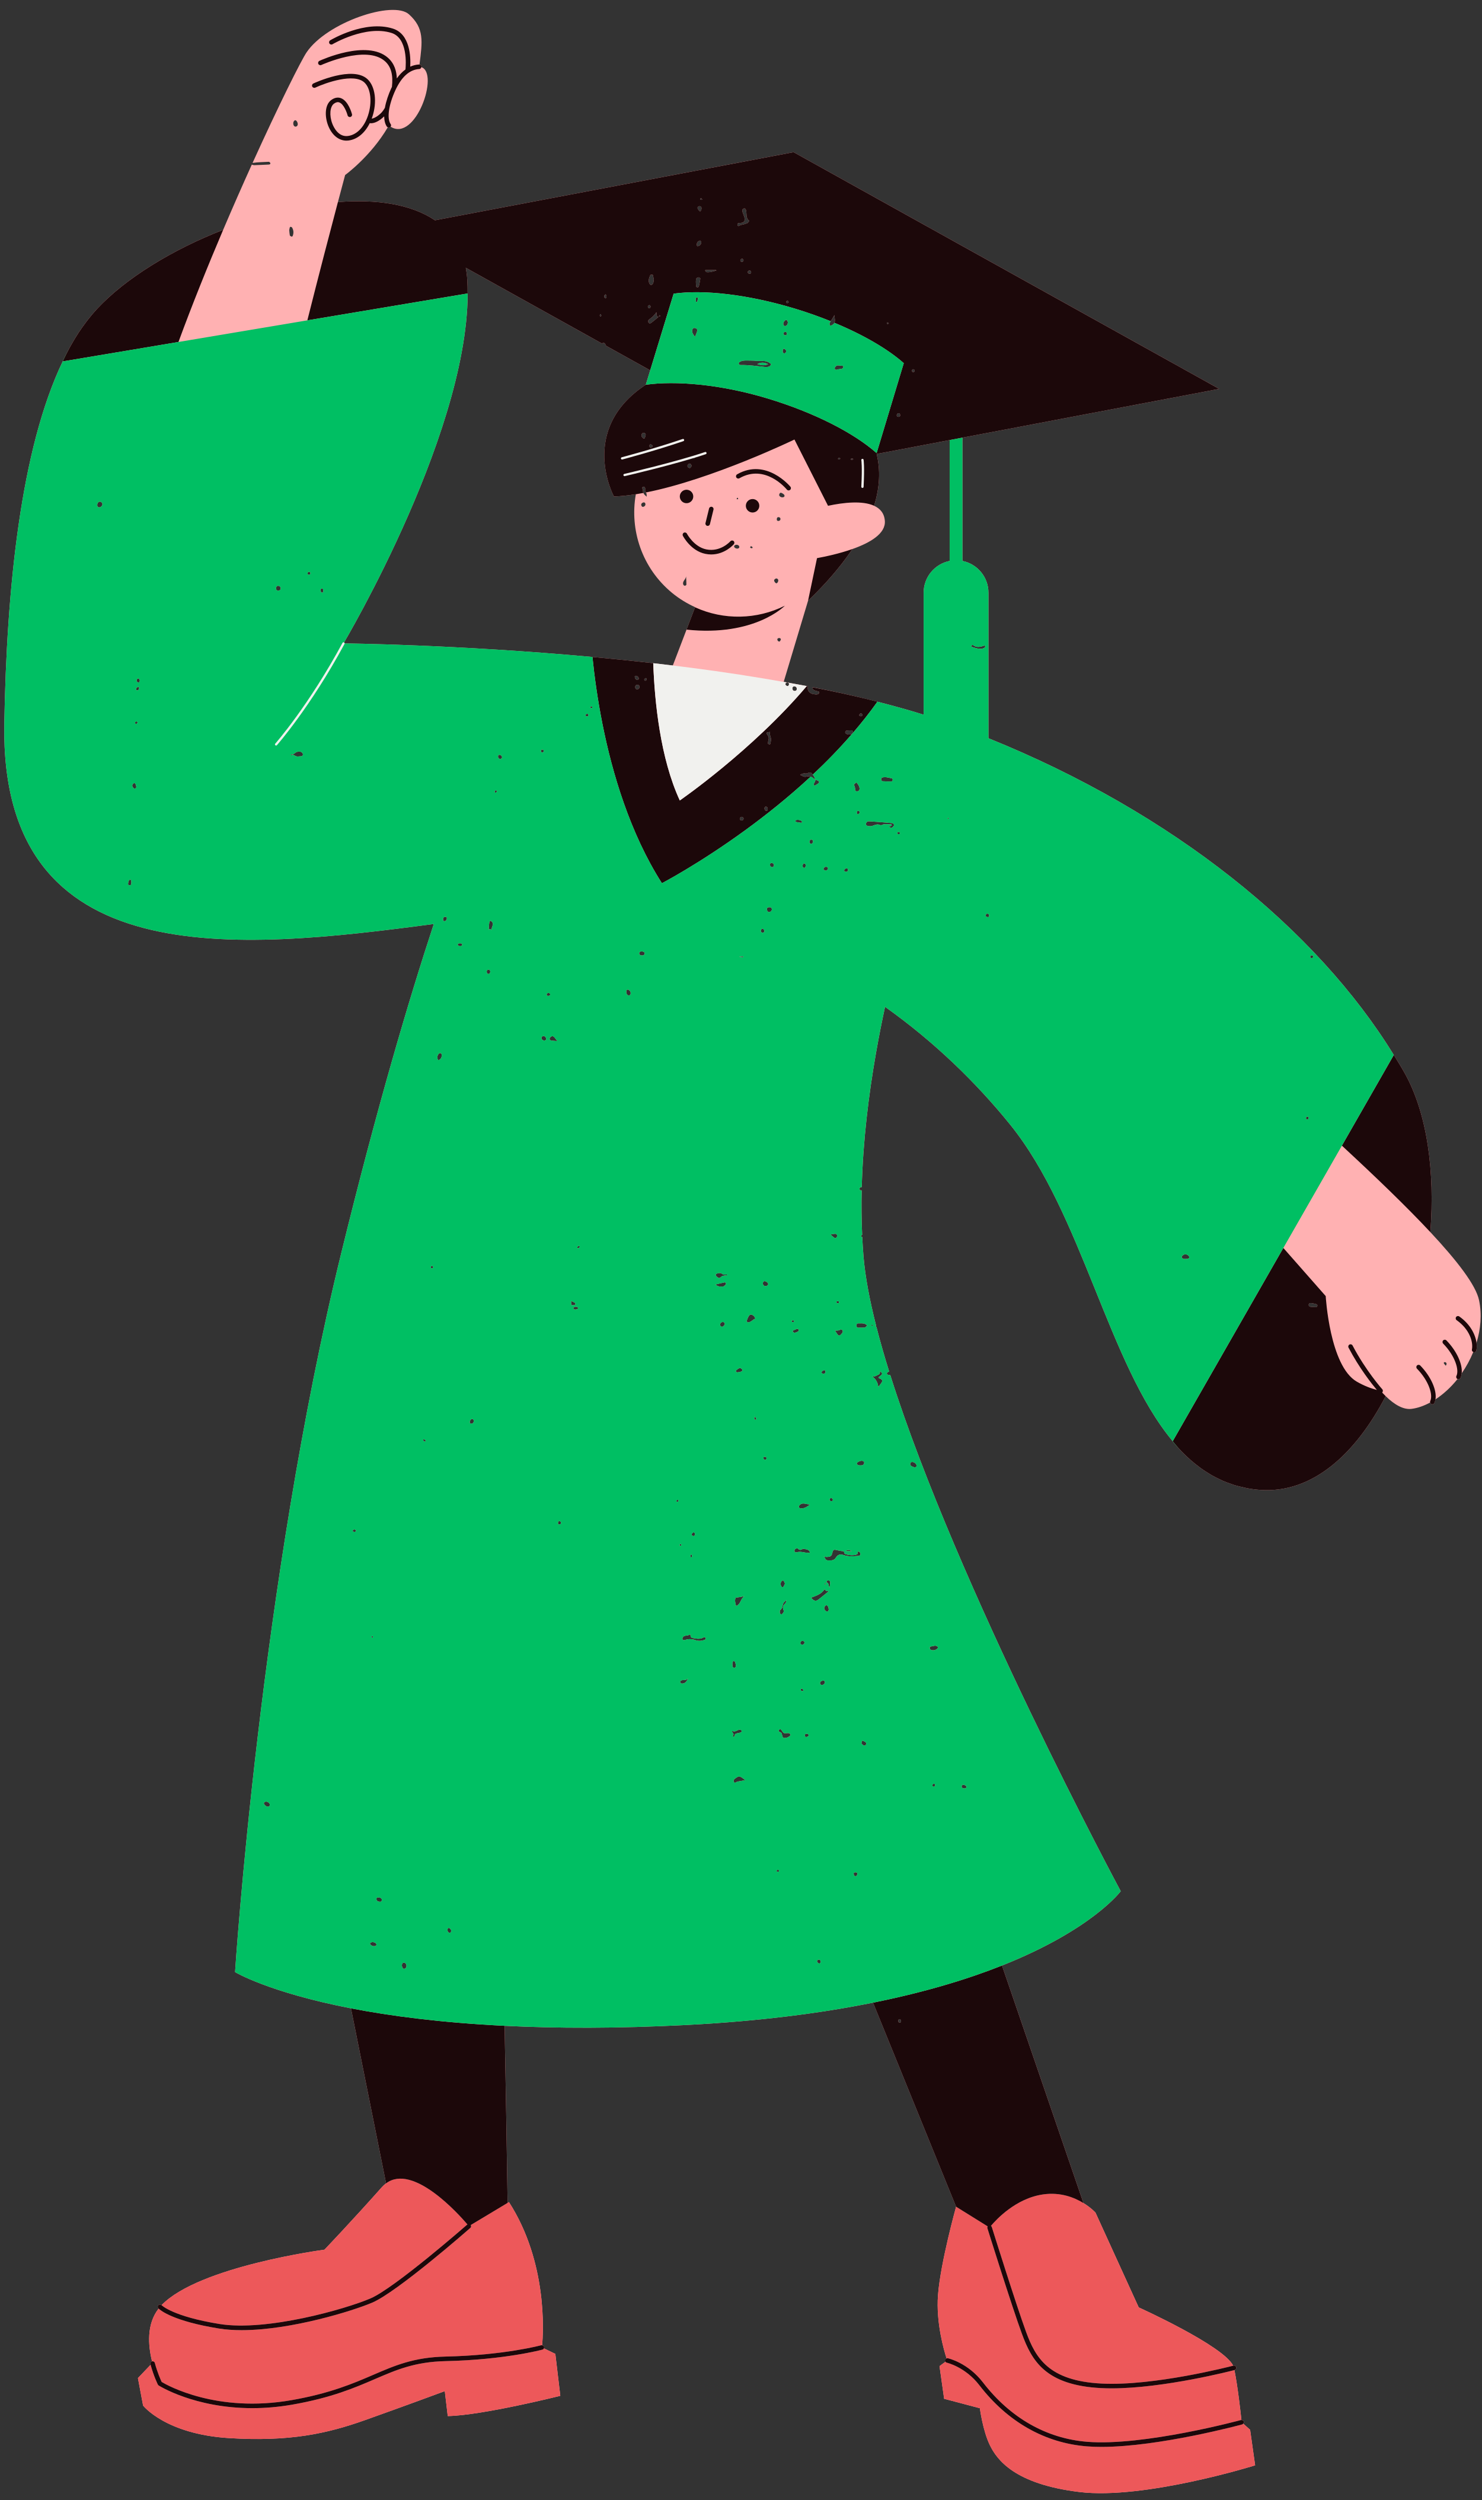 <?xml version="1.0" encoding="UTF-8" standalone="no"?><svg xmlns="http://www.w3.org/2000/svg" xmlns:xlink="http://www.w3.org/1999/xlink" fill="#000000" height="530" preserveAspectRatio="xMidYMid meet" version="1" viewBox="-0.9 -2.1 314.2 530.0" width="314.2" zoomAndPan="magnify"><rect x="-0.9" y="-2.1" width="314.2" height="530.0" fill="#333333" stroke="none"/><g id="change1_1"><path d="M312.674,273.542c-0.661-3.176-4.577-8.283-10.326-14.44c0.984-12.745-0.626-25.092-5.441-33.702 c-0.721-1.289-1.519-2.568-2.306-3.848c-16.385-26.674-46.845-51.361-85.939-67.148v-30.854c0-3.331-2.371-6.105-5.516-6.735V90.679 l54.435-10.337l-90.227-50.179L91.318,44.603c-5.026-3.414-12.364-4.501-20.576-3.862c0.939-3.548,1.528-5.736,1.528-5.736 s5.399-3.905,9.054-10.128c0.074,0.043,0.137,0.113,0.221,0.113c0.098,0,0.197-0.029,0.283-0.091 c0.048-0.035,0.055-0.093,0.086-0.14c5.277,3.356,10.395-11.37,6.508-12.624c0.008-0.039,0.041-0.068,0.038-0.11 c-0.012-0.234-0.201-0.394-0.425-0.426c0.635-4.958,1.038-7.714-2.221-10.658c-3.362-3.036-17.443,1.708-21.721,8.069 c-1.148,1.707-5.813,11.002-11.448,23.435c1.134-0.177,2.285-0.177,3.43-0.245c0.1-0.006,0.257,0.114,0.306,0.214 c0.152,0.313-0.151,0.363-0.314,0.372c-1.044,0.062-2.09,0.092-3.134,0.133c-0.149-0.041-0.298-0.081-0.447-0.122 c-1.947,4.302-4.004,8.968-6.072,13.825c-10.732,4.204-20.631,10.209-26.768,16.8c-0.622,0.669-1.22,1.388-1.805,2.131 c-0.139,0.176-0.276,0.353-0.413,0.532c-0.578,0.761-1.144,1.545-1.686,2.375c-0.002,0.004-0.005,0.008-0.007,0.011 c-0.547,0.838-1.071,1.721-1.583,2.627c-0.102,0.18-0.203,0.36-0.304,0.543c-0.512,0.931-1.011,1.886-1.488,2.881l0.035-0.006 C3.443,93.165,0.495,122.854,0.012,151.354c-0.903,53.307,49.347,47.97,91.053,42.43c-5.289,16.056-12.02,38.797-19.608,69.726 C54.222,333.763,48.935,415.98,48.935,415.98s7.056,4.28,24.576,7.684l7.44,37.097c-0.299,0.224-0.59,0.475-0.865,0.785 c-6.333,7.136-12.197,13.279-12.197,13.279s-26.598,3.509-34.538,11.763c-0.181-0.173-0.465-0.19-0.655-0.018 c-0.197,0.179-0.211,0.485-0.031,0.683c0.007,0.008,0.031,0.032,0.066,0.064c-2.584,3.287-2.239,7.801-1.393,11.184 c-0.002,0-0.004-0.001-0.006-0.001c-0.257,0.07-0.409,0.334-0.34,0.592c0.012,0.046,0.026,0.088,0.039,0.134l-2.69,2.819 l1.097,5.833c0,0,4.717,6.039,18.158,6.888c12.9,0.814,20.844-0.949,28.864-3.798c8.292-2.946,16.941-6.155,16.941-6.155 l0.628,5.288c7.296-0.135,23.864-4.295,23.864-4.295l-1.056-8.893l-2.42-1.165c0.048-0.101,0.074-0.216,0.042-0.332 c-0.054-0.197-0.229-0.294-0.422-0.315c0.244-2.617,1.21-17.564-7.032-30.367l-0.286,0.172c-0.17-11.325-0.413-26.623-0.635-37.539 c10.975,0.542,23.747,0.589,38.571-0.176c15.542-0.801,28.587-2.522,39.542-4.73l17.608,43.256c0,0-3.306,11.829-3.837,18.728 c-0.455,5.906,1.3,11.84,1.816,13.432c-0.156,0.052-0.292,0.151-0.329,0.322c-0.031,0.142,0.013,0.275,0.093,0.384l-1.259,0.928 l0.979,6.926l7.577,2.003c0,0,0.601,4.693,2.1,7.796c1.499,3.103,5.236,8.3,19.031,9.966c13.795,1.666,37.226-5.659,37.226-5.659 l-1.065-7.533l-1.455-1.307c0.106-0.118,0.173-0.265,0.129-0.43c-0.062-0.229-0.284-0.35-0.514-0.329 c-0.168-1.584-0.774-7.056-1.484-10.591c0.004-0.001,0.026-0.007,0.027-0.007c0.258-0.07,0.413-0.334,0.345-0.59 c-0.068-0.257-0.324-0.407-0.59-0.345c-0.002,0.001-0.038,0.01-0.046,0.012c-2.069-4.25-20.024-12.359-20.024-12.359l-9.169-20.099 c0,0-0.914-1.014-2.55-2.019l-17.271-50.354c19.184-7.63,25.175-15.759,25.175-15.759s-34.745-64.689-48.851-109.396 c-0.171-0.018-0.342-0.048-0.512-0.092c-0.105-0.027-0.176-0.182-0.263-0.278c0.15-0.133,0.284-0.352,0.453-0.384 c0.028-0.005,0.054,0.001,0.082-0.003c-1.021-3.274-1.926-6.434-2.698-9.452c-0.091-0.076-0.18-0.156-0.264-0.242 c0.076-0.015,0.138-0.008,0.201-0.001c-1.386-5.458-2.326-10.438-2.685-14.737c-0.114-1.362-0.197-2.732-0.265-4.106 c-0.052-0.02-0.112-0.019-0.162-0.047c-0.053-0.029-0.072-0.264-0.023-0.307c0.045-0.039,0.114-0.061,0.167-0.096 c-0.142-3.133-0.173-6.287-0.102-9.439c-0.109-0.008-0.22,0.006-0.319-0.029c-0.079-0.029-0.15-0.236-0.131-0.346 c0.041-0.238,0.227-0.326,0.464-0.311c0.266-9.797,1.46-19.539,3.023-28.444c-0.019-0.065-0.027-0.13-0.008-0.166 c0.012-0.022,0.034-0.04,0.049-0.061c0.585-3.315,1.219-6.509,1.877-9.547c10.383,7.367,19.309,16.045,26.515,24.958 c15.278,18.894,20.809,50.77,34.472,67.125l-0.025,0.044c0.596,0.714,1.209,1.397,1.838,2.049c0.021,0.022,0.041,0.044,0.062,0.066 c0.6,0.62,1.218,1.207,1.851,1.767c0.055,0.048,0.108,0.099,0.163,0.147c0.598,0.522,1.214,1.009,1.843,1.474 c0.095,0.07,0.187,0.145,0.282,0.214c0.593,0.427,1.207,0.817,1.83,1.19c0.138,0.083,0.272,0.174,0.412,0.254 c0.59,0.338,1.201,0.638,1.819,0.926c0.183,0.085,0.36,0.183,0.545,0.264c0.594,0.259,1.211,0.475,1.831,0.686 c0.222,0.076,0.435,0.167,0.661,0.236c0.626,0.192,1.278,0.338,1.931,0.48c0.234,0.051,0.458,0.122,0.696,0.166 c0.896,0.167,1.816,0.289,2.767,0.359c11.067,0.818,20.264-7.603,26.645-19.87c1.865,1.815,3.745,2.908,5.49,2.691 c1.305-0.162,2.634-0.641,3.937-1.341c0.031,0.138,0.104,0.264,0.241,0.332c0.068,0.034,0.141,0.049,0.213,0.049 c0.177,0,0.349-0.098,0.434-0.27c0.117-0.237,0.195-0.502,0.242-0.786c1.678-1.096,3.283-2.559,4.678-4.312 c0.064,0.029,0.131,0.046,0.196,0.046c0.177,0,0.349-0.098,0.432-0.268c0.143-0.289,0.214-0.627,0.253-0.984 c0.968-1.39,1.798-2.912,2.455-4.519c0.035,0.016,0.054,0.054,0.093,0.062c0.03,0.006,0.062,0.009,0.092,0.009 c0.226,0,0.428-0.16,0.473-0.39c0.094-0.481,0.105-1.031,0.027-1.616C313.019,279.675,313.306,276.576,312.674,273.542z M55.852,380.898c-0.37-0.035-0.607-0.289-0.783-0.584c-0.044-0.073,0.009-0.273,0.084-0.334c0.233-0.189,0.503-0.16,0.759-0.024 c0.255,0.136,0.416,0.337,0.394,0.642C56.233,380.823,56.062,380.918,55.852,380.898z M189.846,426.696 c-0.227-0.007-0.338-0.208-0.32-0.42c0.009-0.111,0.107-0.282,0.196-0.305c0.232-0.06,0.367,0.091,0.415,0.393 C190.14,426.498,190.086,426.703,189.846,426.696z M205.05,134.8c0.018-0.055,0.083-0.108,0.14-0.133 c0.057-0.025,0.153-0.044,0.192-0.013c0.767,0.59,1.558,0.428,2.372,0.117c0.141-0.054,0.245,0.109,0.204,0.264 c-0.016,0.061-0.054,0.142-0.104,0.166c-0.244,0.114-0.496,0.211-0.539,0.229c-0.949,0.064-1.592-0.212-2.247-0.431 C205.041,134.99,205.03,134.86,205.05,134.8z M192.639,76.174c0.246-0.002,0.387,0.137,0.383,0.364 c-0.002,0.088-0.132,0.234-0.222,0.25c-0.246,0.043-0.379-0.128-0.377-0.352C192.424,76.347,192.564,76.26,192.639,76.174z M189.945,86.042c-0.001,0.035-0.096,0.216-0.326,0.229c-0.218,0.012-0.411-0.089-0.402-0.352c0.008-0.224,0.148-0.383,0.364-0.418 C189.831,85.46,189.947,85.613,189.945,86.042z M179.636,153.558c-0.194,0.056-0.406,0.049-0.551,0.064 c-0.195-0.039-0.341-0.042-0.461-0.099c-0.183-0.088-0.383-0.208-0.315-0.457c0.03-0.109,0.147-0.261,0.242-0.275 c0.336-0.05,0.68-0.061,1.022-0.061c0.234,0,0.365,0.16,0.395,0.381c0.009,0.07-0.026,0.115-0.045,0.169 c-0.035,0.099-0.098,0.174-0.194,0.221C179.695,153.518,179.673,153.548,179.636,153.558z M188.242,172.398 c0.154,0.015,0.394,0.244,0.402,0.385c0.009,0.156-0.177,0.355-0.324,0.481c-0.27,0.23-0.515,0.067-0.741-0.118 c0.126-0.044,0.271-0.063,0.376-0.137c0.232-0.164,0.123,0.181,0.18-0.095c0.024-0.118,0.055-0.262-0.119-0.26 c-0.719,0.008-1.466-0.197-2.143,0.219c-0.546-0.31-1.075-0.205-1.617,0.033c-0.398,0.175-0.829,0.177-1.244,0.069 c-0.202-0.053-0.386-0.238-0.323-0.462c0.05-0.175,0.2-0.407,0.352-0.45c0.259-0.072,0.555-0.031,0.834-0.011 C185.332,172.157,186.789,172.26,188.242,172.398z M185.926,163.067c0.001-0.261,0.197-0.345,0.414-0.378 c0.139-0.021,0.282-0.017,0.564-0.031c0.35,0.066,0.838,0.143,1.315,0.263c0.077,0.019,0.158,0.236,0.142,0.348 c-0.016,0.113-0.148,0.297-0.232,0.298c-0.624,0.007-1.249-0.013-1.872-0.047C185.993,163.507,185.924,163.289,185.926,163.067z M189.367,174.4c0.074-0.086,0.243-0.146,0.354-0.127c0.085,0.014,0.147,0.17,0.219,0.262c-0.089,0.234-0.273,0.227-0.464,0.174 C189.32,174.665,189.256,174.53,189.367,174.4z M179.69,326.75c-0.442-0.017-0.885-0.034-1.327-0.051 C178.818,326.395,179.258,326.475,179.69,326.75z M178.081,182.369c0.036-0.155,0.258-0.328,0.43-0.376 c0.217-0.061,0.384,0.107,0.375,0.346c-0.009,0.236-0.182,0.343-0.402,0.377C178.281,182.674,178.027,182.606,178.081,182.369z M175.186,259.606c0.311-0.048,0.621-0.114,0.933-0.139c0.219-0.018,0.411,0.09,0.45,0.322c0.021,0.125-0.012,0.287-0.081,0.393 c-0.133,0.203-0.364,0.218-0.54,0.091C175.676,260.077,175.439,259.831,175.186,259.606z M175.657,315.756 c0.06,0.218-0.063,0.392-0.296,0.393c-0.223,0.001-0.375-0.157-0.372-0.379c0.002-0.099,0.129-0.195,0.198-0.291 C175.403,315.475,175.599,315.546,175.657,315.756z M176.893,273.773c0.066,0.037,0.112,0.263,0.066,0.314 c-0.07,0.079-0.243,0.135-0.34,0.104c-0.093-0.031-0.144-0.186-0.213-0.287C176.529,273.71,176.717,273.674,176.893,273.773z M176.858,279.949c0.308-0.067,0.678-0.407,0.879,0.041c0.159,0.354-0.216,0.638-0.435,0.888c-0.236,0.269-0.482,0.144-0.661-0.125 c-0.151-0.227-0.3-0.455-0.506-0.767C176.454,279.973,176.663,279.992,176.858,279.949z M174.016,182.411 c-0.229-0.062-0.424-0.214-0.272-0.451c0.154-0.24,0.423-0.398,0.728-0.238c0.092,0.048,0.129,0.203,0.192,0.309 C174.538,182.313,174.355,182.503,174.016,182.411z M174.098,288.791c-0.035,0.251-0.229,0.335-0.46,0.349 c-0.226-0.046-0.416-0.201-0.326-0.406c0.071-0.162,0.308-0.318,0.493-0.349C174.051,288.344,174.128,288.578,174.098,288.791z M170.804,316.88c-0.877,0.668-1.445,0.881-2.094,0.755c-0.101-0.019-0.226-0.168-0.246-0.274c-0.02-0.106,0.048-0.261,0.128-0.349 C169.181,316.366,169.816,316.735,170.804,316.88z M169.269,181.478c0.001-0.266,0.077-0.529,0.413-0.515 c0.079,0.003,0.2,0.172,0.218,0.279c0.047,0.273-0.012,0.527-0.296,0.657C169.366,181.853,169.269,181.681,169.269,181.478z M165.217,339.234c0.054,0.116,0.065,0.294,0.014,0.406c-0.078,0.17-0.22,0.315-0.351,0.454c-0.036,0.038-0.147,0.047-0.2,0.022 c-0.212-0.101-0.267-0.301-0.253-0.513c0.009-0.135,0.02-0.334,0.105-0.391c0.625-0.415,0.342-1.291,0.901-1.731 c0.103-0.081,0.186-0.186,0.384-0.388c-0.084,0.322-0.071,0.58-0.192,0.685C165.156,338.186,164.931,338.622,165.217,339.234z M164.902,333.024c0.069-0.058,0.301-0.047,0.348,0.016c0.116,0.153,0.168,0.354,0.268,0.588c-0.113,0.232-0.213,0.481-0.357,0.701 c-0.031,0.048-0.271,0.039-0.327-0.023C164.508,333.938,164.538,333.331,164.902,333.024z M155.087,336.6 c0.599-0.098,1.222-0.127,1.846-0.35c-0.861,0.574-0.808,1.817-1.785,2.111C155.083,337.875,154.76,337.257,155.087,336.6z M155.112,351.042c0.018,0.214-0.101,0.395-0.329,0.41c-0.236,0.016-0.357-0.145-0.379-0.374c-0.013-0.135-0.017-0.27-0.025-0.406 c0.012-0.135-0.002-0.28,0.044-0.401c0.037-0.098,0.159-0.244,0.222-0.234c0.116,0.018,0.275,0.115,0.31,0.216 C155.041,350.505,155.089,350.775,155.112,351.042z M155.958,287.925c0.133-0.031,0.363,0.147,0.476,0.289 c0.188,0.238-0.045,0.36-0.218,0.452c-0.116,0.062-0.259,0.079-0.392,0.106c-0.134,0.028-0.27,0.043-0.405,0.064 c-0.106-0.049-0.299-0.097-0.299-0.146c0-0.124,0.052-0.291,0.145-0.365C155.475,288.16,155.708,287.982,155.958,287.925z M155.954,200.7c0.202-0.014,0.403-0.047,0.606-0.053c0.055-0.002,0.112,0.067,0.168,0.103c-0.05,0.033-0.101,0.096-0.149,0.092 c-0.2-0.013-0.399-0.046-0.599-0.073C155.725,200.736,155.717,200.716,155.954,200.7z M145.761,323.147 c0.037-0.151,0.223-0.344,0.37-0.372c0.219-0.042,0.309,0.197,0.312,0.382c0.004,0.2-0.111,0.357-0.344,0.373 C145.887,323.488,145.712,323.345,145.761,323.147z M145.838,327.738c-0.05,0.118-0.114,0.342-0.147,0.337 c-0.233-0.031-0.228-0.245-0.209-0.41c0.011-0.094,0.132-0.175,0.203-0.262C145.736,327.514,145.787,327.626,145.838,327.738z M134.213,142.056c-0.378-0.081-0.52-0.384-0.543-0.735c-0.003-0.05,0.201-0.179,0.28-0.158c0.347,0.09,0.609,0.28,0.569,0.697 C134.413,141.932,134.296,142.074,134.213,142.056z M134.683,143.495c0.004,0.292-0.144,0.518-0.534,0.546 c-0.175-0.004-0.331-0.123-0.365-0.346c-0.043-0.283,0.014-0.559,0.347-0.609C134.416,143.044,134.679,143.159,134.683,143.495z M135.842,142.207c-0.067-0.008-0.177-0.192-0.157-0.264c0.031-0.107,0.144-0.22,0.251-0.267c0.149-0.067,0.255,0.022,0.28,0.186 C136.184,142.08,136.069,142.234,135.842,142.207z M170.783,176.112c0.09-0.206,0.276-0.29,0.482-0.18 c0.204,0.109,0.251,0.317,0.176,0.524c-0.072,0.198-0.203,0.356-0.458,0.334C170.716,176.628,170.663,176.385,170.783,176.112z M169.121,172.181c-0.034,0.053-0.074,0.156-0.101,0.152c-0.393-0.048-0.787-0.1-1.174-0.183c-0.052-0.011-0.125-0.265-0.086-0.303 c0.238-0.234,1.019-0.144,1.33,0.141C169.128,172.023,169.112,172.116,169.121,172.181z M161.178,169.189 c0.008-0.105,0.141-0.277,0.23-0.285c0.348-0.034,0.436,0.221,0.463,0.499c-0.01,0.218-0.079,0.427-0.318,0.388 C161.24,169.739,161.156,169.463,161.178,169.189z M162.409,155.612c-0.012,0.047-0.122,0.114-0.167,0.101 c-0.121-0.033-0.33-0.107-0.329-0.161c0.006-0.269,0.041-0.546,0.117-0.804c0.109-0.365,0.054-0.652-0.174-0.974 c-0.399-0.564-0.37-0.584,0.511-0.706c-0.195,0.609,0.252,1.143,0.203,1.735C162.519,155.072,162.474,155.345,162.409,155.612z M156.741,171.535c-0.075,0.211-0.212,0.356-0.456,0.292c-0.205-0.054-0.41-0.147-0.316-0.425c0.07-0.209,0.2-0.381,0.455-0.317 C156.639,171.14,156.791,171.271,156.741,171.535z M180.953,165.642c-0.33,0.097-0.548-0.083-0.555-0.402 c-0.008-0.361-0.081-0.682-0.281-0.977c0.169-0.166,0.338-0.332,0.507-0.498c0.365,0.335,0.637,0.734,0.708,1.228 C181.372,165.275,181.261,165.552,180.953,165.642z M181.385,170.15c-0.085,0.16-0.243,0.281-0.361,0.404 c-0.253-0.126-0.304-0.311-0.258-0.502c0.052-0.214,0.209-0.343,0.427-0.212C181.291,169.899,181.416,170.093,181.385,170.15z M181.44,149.713c-0.168-0.062-0.208-0.188-0.126-0.345c0.108-0.205,0.286-0.296,0.483-0.172c0.09,0.058,0.105,0.234,0.154,0.355 C181.826,149.75,181.644,149.788,181.44,149.713z M171.89,163.203c0.01,0.011,0.021,0.019,0.031,0.03 c0.004,0.01,0.001,0.018,0.004,0.027c0.121,0.017,0.243,0.03,0.363,0.054c0.413,0.085,0.597,0.372,0.368,0.595 c-0.186,0.18-0.433,0.296-0.649,0.446c-0.135,0.094-0.282,0.1-0.352-0.047c-0.044-0.093-0.004-0.244,0.039-0.354 c0.09-0.229,0.328-0.407,0.232-0.695c-0.009-0.001-0.019-0.003-0.028-0.004C171.898,163.237,171.89,163.222,171.89,163.203 c-0.274-0.307-0.586-0.535-0.935-0.647c-0.271-0.087-0.562-0.114-0.885-0.019c-0.562,0.166-0.93-0.204-1.327-0.375 c0.297-0.198,0.691-0.378,1.108-0.289c0.465,0.1,0.943-0.501,1.33-0.039c0.078,0.093,0.159,0.187,0.238,0.284 C171.669,162.426,171.887,162.768,171.89,163.203z M167.583,144.377c-0.337-0.017-0.48-0.236-0.483-0.533 c-0.003-0.333,0.213-0.483,0.527-0.419c0.315,0.064,0.428,0.308,0.393,0.611C167.991,144.282,167.805,144.361,167.583,144.377z M166.366,143.016c-0.063,0.186-0.132,0.409-0.413,0.302c-0.197-0.075-0.357-0.192-0.337-0.444c0.066-0.212,0.215-0.318,0.433-0.267 c0.004,0.001,0.005-0.002,0.009-0.001c0.006,0.002,0.012,0.004,0.018,0.006C166.266,142.663,166.454,142.755,166.366,143.016z M164.403,133.902c-0.298,0.016-0.414-0.126-0.476-0.321c-0.081-0.256,0.079-0.38,0.291-0.416c0.209-0.036,0.424,0.078,0.425,0.282 C164.644,133.609,164.477,133.772,164.403,133.902z M144.629,121.822c0.001,0.084-0.159,0.224-0.261,0.243 c-0.237,0.044-0.381-0.108-0.436-0.334c-0.165-0.679,0.676-1.054,0.616-1.766C144.579,120.584,144.621,121.203,144.629,121.822z M136.173,102.537c0.012,0.22,0.023,0.44,0.035,0.66c-0.284-0.239-0.566-0.465-0.704-0.793c-0.066-0.157-0.108-0.33-0.084-0.551 c0.029-0.269-0.46-0.674,0.149-0.748c0.309-0.038,0.365,0.381,0.312,0.668c-0.041,0.219,0.046,0.377,0.146,0.531 C136.077,102.38,136.129,102.456,136.173,102.537z M135.136,89.978c0.061-0.243,0.286-0.353,0.485-0.311 c0.511,0.107,0.372,0.494,0.263,0.816c-0.053,0.155-0.044,0.435-0.349,0.37C135.182,90.658,135.038,90.366,135.136,89.978z M135.526,104.41c0.23-0.045,0.397,0.124,0.41,0.353c0.019,0.32-0.203,0.529-0.476,0.585c-0.204,0.042-0.38-0.129-0.419-0.455 C135.051,104.663,135.24,104.466,135.526,104.41z M156.066,53.175c-0.039-0.28,0.279-0.516,0.508-0.381 c0.086,0.051,0.154,0.211,0.151,0.319c-0.006,0.191-0.255,0.358-0.433,0.333C156.213,53.356,156.08,53.274,156.066,53.175z M165.62,68.979c-0.235,0.041-0.355-0.118-0.398-0.321c-0.053-0.248,0.123-0.346,0.319-0.396c0.265-0.068,0.319,0.141,0.382,0.314 C165.976,68.835,165.823,68.943,165.62,68.979z M165.738,72.524c-0.071,0.214-0.314,0.35-0.483,0.248 c-0.265-0.16-0.237-0.47-0.154-0.747c0.052-0.175,0.161-0.226,0.302-0.162C165.68,72,165.841,72.214,165.738,72.524z M165.528,67.068c-0.138-0.118-0.278-0.185-0.326-0.293c-0.052-0.118-0.048-0.282-0.014-0.411c0.105-0.396,0.542-0.764,0.706-0.609 c0.293,0.278,0.289,0.652,0.107,0.977C165.915,66.888,165.684,66.963,165.528,67.068z M160.854,74.427 c0.59-0.006,1.113,0.165,1.58,0.519c0.145,0.109,0.162,0.232,0.058,0.363c-0.042,0.054-0.071,0.125-0.123,0.163 c-0.373,0.27-0.809,0.26-1.229,0.211c-1.677-0.195-3.35-0.419-5.044-0.401c-0.224,0.002-0.394-0.179-0.375-0.405 c0.009-0.106,0.171-0.224,0.289-0.292c0.448-0.255,0.95-0.255,1.444-0.256c0.567-0.001,1.134,0.023,1.7,0.036 c0,0.008,0,0.017,0,0.025C159.72,74.405,160.287,74.433,160.854,74.427z M147.083,61.096c-0.039,0.203-0.078,0.407-0.116,0.61 c-0.031,0.167-0.128,0.246-0.28,0.195c-0.037-0.013-0.054-0.123-0.059-0.191c-0.013-0.206-0.05-0.421-0.004-0.615 c0.018-0.078,0.222-0.121,0.348-0.159C146.99,60.931,147.044,61.04,147.083,61.096z M146.392,67.43 c0.296,0.028,0.587,0.254,0.538,0.529c-0.081,0.452-0.308,0.879-0.483,1.34c-0.333-0.437-0.657-0.826-0.591-1.358 C145.891,67.65,146.057,67.399,146.392,67.43z M146.444,94.887c-0.092,0.066-0.188,0.185-0.276,0.18 c-0.082-0.004-0.158-0.142-0.236-0.22c0.056-0.04,0.107-0.092,0.169-0.118C146.267,94.659,146.383,94.716,146.444,94.887z M145.728,96.682c-0.087,0.123-0.178,0.391-0.314,0.416c-0.28,0.051-0.555-0.119-0.562-0.433c-0.003-0.15,0.168-0.39,0.312-0.438 C145.463,96.126,145.667,96.301,145.728,96.682z M137.446,92.555c-0.042,0.112-0.329,0.222-0.47,0.188 c-0.201-0.05-0.239-0.278-0.164-0.482c0.06-0.165,0.17-0.205,0.312-0.127C137.312,92.218,137.522,92.35,137.446,92.555z M176.788,95.086c0.023-0.052,0.089-0.091,0.143-0.123c0.155-0.092,0.257-0.049,0.302,0.12c0.001,0.155-0.081,0.228-0.245,0.217 C176.811,95.288,176.734,95.212,176.788,95.086z M158.471,114.122c-0.113,0.002-0.227-0.072-0.341-0.111 c0.047-0.112,0.094-0.223,0.142-0.335c0.111,0.057,0.252,0.088,0.327,0.176C158.716,113.988,158.652,114.119,158.471,114.122z M154.888,113.489c0.251-0.146,0.536-0.142,0.777,0.032c0.095,0.069,0.185,0.222,0.182,0.335c-0.007,0.249-0.209,0.328-0.43,0.353 c-0.291-0.018-0.55-0.12-0.675-0.392C154.706,113.741,154.799,113.54,154.888,113.489z M155.356,103.471 c0.021-0.037,0.158-0.054,0.163-0.044c0.043,0.094,0.069,0.196,0.1,0.296c-0.113,0.004-0.225,0.007-0.338,0.01 C155.304,103.644,155.312,103.547,155.356,103.471z M163.607,120.538c0.231-0.03,0.394,0.084,0.471,0.27 c0.118,0.284-0.194,0.823-0.426,0.742c-0.16-0.055-0.309-0.252-0.383-0.42C163.127,120.81,163.371,120.661,163.607,120.538z M163.787,108.005c0.006-0.293,0.11-0.533,0.471-0.456c0.21,0.045,0.321,0.2,0.309,0.424c-0.035,0.231-0.195,0.338-0.402,0.364 C163.933,108.366,163.782,108.244,163.787,108.005z M164.3,102.898c-0.03-0.112,0.029-0.273,0.096-0.381 c0.148-0.238,0.371-0.151,0.543-0.044c0.223,0.139,0.492,0.265,0.492,0.594c-0.035,0.059-0.055,0.13-0.102,0.164 C165.001,103.467,164.405,103.284,164.3,102.898z M179.749,95.41c-0.11,0.011-0.23-0.087-0.345-0.137 c0.088-0.065,0.173-0.175,0.266-0.183c0.114-0.01,0.236,0.065,0.355,0.104C179.933,95.271,179.847,95.4,179.749,95.41z M176.669,75.371c0.204-0.013,0.411,0.028,0.617,0.044c0.137,0.011,0.276,0.014,0.411,0.035c0.181,0.029,0.259,0.148,0.182,0.313 c-0.053,0.114-0.144,0.262-0.247,0.291c-0.266,0.075-0.55,0.08-0.822,0.137c-0.253,0.053-0.508,0.244-0.717-0.084 C175.959,75.895,176.332,75.393,176.669,75.371z M187.231,66.24c0.108,0.043,0.204,0.113,0.305,0.174 c-0.084,0.085-0.167,0.169-0.251,0.253c-0.06-0.097-0.133-0.19-0.173-0.295C187.102,66.345,187.21,66.231,187.231,66.24z M176.019,64.693c-0.011,0.691,0.234,1.184-0.019,1.635c-0.037,0.067-0.054,0.135-0.117,0.201c-0.284,0.293-0.71,0.509-0.84,0.299 c-0.177-0.286-0.033-0.503,0.132-0.743c0.017-0.025,0.034-0.056,0.052-0.082C175.464,65.645,175.678,65.26,176.019,64.693z M166.225,61.741c0.062,0.05,0.085,0.254,0.036,0.311c-0.067,0.079-0.22,0.086-0.336,0.124c-0.048-0.104-0.158-0.228-0.132-0.309 C165.862,61.653,166.051,61.599,166.225,61.741z M158.352,55.611c0.023,0.263-0.184,0.354-0.401,0.321 c-0.244-0.036-0.371-0.226-0.299-0.462c0.032-0.105,0.191-0.171,0.291-0.253C158.181,55.245,158.333,55.391,158.352,55.611z M156.111,45.157c0.659-0.008,0.987-0.43,0.848-1.045c-0.105-0.467-0.351-0.903-0.465-1.369c-0.065-0.267,0.013-0.587,0.364-0.648 c0.239-0.041,0.344,0.165,0.4,0.367c0.209,0.756-0.114,1.657,0.695,2.248c-0.166,0.206-0.261,0.441-0.423,0.505 c-0.444,0.174-0.911,0.307-1.38,0.394c-0.234,0.043-0.674,0.536-0.701-0.145C155.438,45.18,155.793,45.161,156.111,45.157z M148.839,55.125c0.683,0,1.365-0.007,2.048-0.003c0.029,0,0.057,0.081,0.086,0.124c-0.901,0.301-1.582,0.431-2.079,0.345 c-0.104-0.018-0.2-0.173-0.269-0.284C148.553,55.19,148.642,55.125,148.839,55.125z M147.639,39.944 c0.037-0.029,0.143-0.027,0.171,0.004c0.077,0.083,0.13,0.189,0.192,0.286c-0.124,0.008-0.267,0.058-0.368,0.013 C147.503,40.188,147.513,40.042,147.639,39.944z M147.401,41.608c0.358,0.005,0.462,0.262,0.423,0.554 c-0.025,0.188-0.107,0.413-0.243,0.53c-0.122,0.105-0.575-0.448-0.6-0.732C147.022,41.718,147.182,41.605,147.401,41.608z M147.411,48.933c0.064-0.022,0.176-0.057,0.195-0.032c0.071,0.095,0.114,0.212,0.162,0.309c0.019,0.399-0.168,0.668-0.507,0.826 c-0.102,0.047-0.29,0.086-0.337,0.035c-0.079-0.086-0.111-0.249-0.102-0.375C146.848,49.32,147.049,49.059,147.411,48.933z M146.66,57.148c0.031-0.265,0.288-0.473,0.622-0.448c0.105,0.081,0.309,0.175,0.3,0.24c-0.08,0.556-0.187,1.109-0.315,1.656 c-0.023,0.1-0.18,0.235-0.275,0.235c-0.105,0-0.294-0.129-0.301-0.214C146.65,58.128,146.602,57.631,146.66,57.148z M139.1,64.824 c-0.045,0.151-0.143,0.208-0.296,0.17C138.845,64.836,138.839,64.598,139.1,64.824z M138.697,65.101 c-0.527,0.433-1.041,0.881-1.588,1.286c-0.16,0.118-0.449,0.09-0.533-0.136c-0.061-0.163-0.051-0.486,0.051-0.555 c0.646-0.435,1.208-0.943,1.636-1.596C138.391,64.44,138.144,64.944,138.697,65.101z M136.969,56.221 c0.033-0.074,0.236-0.084,0.363-0.097c0.06-0.006,0.17,0.04,0.181,0.083c0.085,0.332,0.151,0.669,0.2,0.898 c-0.072,0.513-0.027,0.963-0.472,1.18c-0.317,0.154-0.678-0.464-0.591-1.096C136.696,56.856,136.832,56.531,136.969,56.221z M136.662,62.615c0.272-0.105,0.321,0.127,0.382,0.316c-0.066,0.107-0.12,0.291-0.202,0.306c-0.215,0.037-0.402-0.085-0.398-0.321 C136.445,62.81,136.561,62.654,136.662,62.615z M127.248,60.527c0.031-0.093,0.149-0.158,0.228-0.235 c0.241,0.21,0.215,0.47,0.145,0.731c-0.015,0.055-0.114,0.141-0.137,0.131C127.198,61.029,127.162,60.787,127.248,60.527z M126.318,64.545c0.011-0.034,0.117-0.037,0.179-0.054c0.032,0.118,0.063,0.237,0.095,0.355c-0.086,0.141-0.222,0.175-0.311,0.038 C126.232,64.808,126.283,64.654,126.318,64.545z M61.606,23.411c0.275-0.131,0.638,0.391,0.623,0.869 c-0.037,0.214-0.135,0.383-0.353,0.447c-0.37,0.109-0.668-0.289-0.588-0.852C61.313,23.704,61.457,23.482,61.606,23.411z M60.523,46.167c0.045-0.176,0.163-0.223,0.315-0.149c0.058,0.028,0.14,0.045,0.169,0.092c0.339,0.563,0.392,1.156,0.162,1.771 c-0.061,0.162-0.185,0.225-0.333,0.149c-0.112-0.057-0.272-0.141-0.291-0.236c-0.067-0.335-0.082-0.681-0.123-1.095 C60.445,46.568,60.472,46.365,60.523,46.167z M20.076,105.454c-0.235-0.054-0.346-0.209-0.356-0.424 c-0.023-0.492,0.307-0.866,0.701-0.752c0.159,0.046,0.351,0.249,0.382,0.409C20.879,105.082,20.451,105.49,20.076,105.454z M26.86,185.46c-0.02,0.071-0.233,0.141-0.338,0.12c-0.106-0.021-0.275-0.166-0.267-0.24c0.04-0.387,0.047-0.809,0.485-1.018 C27.031,184.678,26.967,185.075,26.86,185.46z M27.756,165.066c-0.105,0.027-0.284-0.023-0.351-0.105 c-0.125-0.153-0.263-0.353-0.261-0.533c0.001-0.16,0.149-0.372,0.294-0.465c0.228-0.146,0.361,0.058,0.43,0.251 c0.068,0.188,0.098,0.389,0.143,0.573C27.918,164.895,27.852,165.041,27.756,165.066z M28.137,151.3 c-0.195,0.134-0.38,0.071-0.402-0.176c-0.008-0.089,0.125-0.245,0.222-0.273c0.088-0.025,0.214,0.081,0.324,0.13 C28.236,151.091,28.22,151.244,28.137,151.3z M28.115,144.24c-0.048-0.001-0.123-0.084-0.137-0.141 c-0.089-0.352,0.196-0.455,0.426-0.609c0.066,0.084,0.184,0.165,0.185,0.249C28.595,144.044,28.449,144.248,28.115,144.24z M28.34,142.545c-0.191-0.087-0.318-0.26-0.264-0.472c0.052-0.204,0.222-0.403,0.433-0.315c0.129,0.054,0.176,0.306,0.244,0.436 C28.656,142.422,28.632,142.678,28.34,142.545z M58.154,123.101c-0.307,0.033-0.514-0.108-0.52-0.443 c-0.005-0.288,0.077-0.527,0.415-0.574c0.291,0.035,0.506,0.177,0.547,0.479C58.639,122.88,58.458,123.068,58.154,123.101z M62.996,158.208c-0.472,0.006-0.97,0.194-1.408-0.135c-0.252-0.189-0.509-0.176-0.779-0.061c-0.041-0.077-0.037-0.152,0.012-0.225 c0.581,0.223,0.829-0.422,1.299-0.497c0.349-0.056,0.697-0.103,0.991,0.145c0.098,0.083,0.195,0.22,0.207,0.341 C63.338,157.989,63.235,158.205,62.996,158.208z M64.724,119.725c-0.216,0.081-0.401-0.018-0.412-0.258 c-0.005-0.111,0.098-0.31,0.18-0.326c0.207-0.041,0.391,0.055,0.431,0.315C64.865,119.538,64.817,119.69,64.724,119.725z M67.474,123.553c-0.344-0.017-0.394-0.316-0.429-0.571c-0.013-0.093,0.125-0.284,0.217-0.3c0.466-0.082,0.274,0.336,0.401,0.48 C67.583,123.336,67.523,123.555,67.474,123.553z M71.928,134.301c0,0,27.888-46.882,26.252-76.878 c-0.053-0.969-0.169-1.887-0.335-2.764l28.898,16.071c0.051-0.055,0.105-0.11,0.198-0.124c0.126-0.02,0.326,0.015,0.39,0.101 c0.119,0.159,0.192,0.334,0.271,0.501l9.345,5.197l-0.936,3.061c0.001,0,0.001,0,0.002,0c-14.441,9.533-6.743,23.686-6.743,23.686 c1.454-0.047,3.013-0.215,4.634-0.47c-1.344,7.587,1.314,15.658,7.684,20.909c1.522,1.255,3.17,2.246,4.883,3.029l-0.009,0.025h0 l-1.592,4.164l-3.126,8.174c-0.516-0.063-1.019-0.11-1.534-0.171c-0.87-0.103-1.748-0.218-2.615-0.317 c-2.126-0.241-4.237-0.467-6.331-0.681c-0.127-0.013-0.253-0.026-0.38-0.039c-2.007-0.204-3.996-0.396-5.962-0.577 c-0.071-0.007-0.145-0.014-0.216-0.021c0,0,0,0.001,0,0.002C95.691,134.515,71.928,134.301,71.928,134.301z M104.5,165.642 c-0.084,0.096-0.168,0.191-0.253,0.287c-0.159,0.03-0.282-0.045-0.259-0.21c0.015-0.109,0.141-0.204,0.218-0.305 C104.303,165.491,104.402,165.566,104.5,165.642z M103.33,195.111c-0.185-0.261-0.379-0.424-0.619-0.054 c0.082-1.833,0.194-2.147,0.565-1.85C104.018,193.802,103.162,194.477,103.33,195.111z M103.033,203.934 c-0.042,0.199-0.108,0.431-0.333,0.43c-0.35-0.002-0.425-0.297-0.401-0.573c0.021-0.232,0.229-0.35,0.447-0.31 C102.966,203.522,103.042,203.716,103.033,203.934z M104.694,158.2c0.021-0.242,0.259-0.333,0.452-0.251 c0.269,0.115,0.465,0.349,0.349,0.668c-0.034,0.093-0.231,0.127-0.353,0.188C104.812,158.737,104.668,158.502,104.694,158.2z M113.784,157.001c0.024-0.088,0.208-0.195,0.31-0.186c0.231,0.02,0.348,0.194,0.254,0.416c-0.041,0.097-0.189,0.148-0.288,0.22 C113.86,157.365,113.728,157.21,113.784,157.001z M123.242,149.524c-0.01-0.082,0.119-0.229,0.216-0.269 c0.204-0.083,0.373-0.012,0.418,0.242c-0.06,0.088-0.116,0.258-0.198,0.272C123.495,149.799,123.272,149.758,123.242,149.524z M124.51,148.012c-0.113-0.027-0.217-0.093-0.327-0.143c0.092-0.075,0.175-0.196,0.276-0.213c0.17-0.029,0.254,0.087,0.203,0.246 C124.645,147.952,124.551,148.022,124.51,148.012z M99.535,299.178c-0.023,0.298-0.13,0.554-0.632,0.516 c-0.113-0.018-0.239-0.172-0.198-0.398c0.051-0.286,0.193-0.561,0.524-0.56C99.463,298.737,99.551,298.969,99.535,299.178z M97.103,198.243c-0.172,0.242-0.424,0.268-0.677,0.192c-0.189-0.057-0.358-0.249-0.231-0.418c0.086-0.115,0.35-0.137,0.532-0.129 C96.917,197.895,97.103,197.987,97.103,198.243z M94.772,407.291c-0.066,0.111-0.106,0.27-0.203,0.323 c-0.274,0.148-0.614-0.196-0.606-0.628c0.002-0.117,0.083-0.277,0.179-0.338C94.36,406.51,94.74,406.906,94.772,407.291z M93.83,192.62c-0.046,0.288-0.178,0.528-0.484,0.562c-0.256,0.028-0.297-0.195-0.3-0.395c-0.004-0.297,0.079-0.534,0.556-0.516 C93.698,192.286,93.873,192.349,93.83,192.62z M92.187,222.598c-0.133,0.067-0.24,0.019-0.292-0.154 c-0.039-0.13-0.079-0.268-0.073-0.4c0.019-0.478,0.352-0.941,0.65-0.89c0.098,0.017,0.229,0.152,0.252,0.254 C92.835,221.907,92.587,222.428,92.187,222.598z M90.514,266.33c0.051-0.064,0.263-0.08,0.334-0.027 c0.075,0.056,0.068,0.22,0.097,0.337c-0.106,0.055-0.239,0.179-0.314,0.151C90.415,266.708,90.376,266.503,90.514,266.33z M88.978,303.005c0.101,0.067,0.219,0.118,0.298,0.205c0.114,0.127,0.076,0.278-0.085,0.293c-0.098,0.009-0.232-0.096-0.308-0.186 C88.775,303.19,88.825,303.071,88.978,303.005z M84.452,414.084c0.053-0.083,0.234-0.085,0.353-0.123 c0.287,0.106,0.445,0.326,0.47,0.612c0.025,0.282-0.069,0.55-0.351,0.671c-0.105,0.045-0.322,0.034-0.371-0.034 C84.309,414.864,84.204,414.473,84.452,414.084z M79.367,400.158c0.374,0.027,0.674,0.162,0.702,0.544 c-0.075,0.304-0.236,0.399-0.471,0.363c-0.367-0.055-0.702-0.18-0.687-0.626C78.92,400.179,79.162,400.144,79.367,400.158z M78.038,344.703c0.054,0.089,0.122,0.174,0.156,0.27c0.011,0.032-0.063,0.094-0.098,0.142c-0.089-0.07-0.178-0.14-0.27-0.213 C77.897,344.835,77.968,344.769,78.038,344.703z M77.562,409.825c0.17-0.085,0.356-0.215,0.529-0.204 c0.482,0.031,0.768,0.244,0.818,0.522c-0.02,0.065-0.019,0.155-0.063,0.192c-0.34,0.288-1.058,0.113-1.276-0.311 C77.542,409.968,77.537,409.838,77.562,409.825z M74.249,322.154c0.089,0.041,0.273,0.069,0.297,0.147 c0.073,0.23-0.083,0.361-0.302,0.358c-0.12-0.002-0.323-0.068-0.342-0.143C73.845,322.287,74.008,322.175,74.249,322.154z M114.322,218.454c-0.286-0.096-0.482-0.277-0.402-0.604c0.054-0.22,0.25-0.295,0.465-0.314c0.29,0.076,0.451,0.287,0.514,0.562 C114.959,218.359,114.631,218.558,114.322,218.454z M115.006,208.737c0.004-0.245,0.218-0.315,0.427-0.355 c0.098,0.071,0.251,0.124,0.284,0.219c0.084,0.237-0.073,0.383-0.29,0.418C115.222,209.053,115.002,208.998,115.006,208.737z M116.096,218.503c-0.209-0.026-0.439-0.088-0.473-0.335c-0.016-0.112,0.069-0.262,0.151-0.358c0.209-0.245,0.513-0.31,0.745-0.113 c0.256,0.218,0.431,0.532,0.718,0.904C116.781,218.564,116.437,218.546,116.096,218.503z M117.961,320.965 c-0.069,0.086-0.235,0.095-0.355,0.138c-0.206-0.123-0.241-0.314-0.169-0.515c0.077-0.217,0.248-0.302,0.442-0.151 C118.052,320.572,118.105,320.786,117.961,320.965z M120.187,273.698c0.278,0.137,0.555,0.273,0.833,0.41 c-0.005-0.009-0.005-0.015-0.011-0.024c0,0,0.046,0.042,0.046,0.042c-0.012-0.006-0.024-0.012-0.035-0.017 c0.161,0.269,0.039,0.424-0.239,0.468c-0.178,0.028-0.367-0.012-0.551-0.021C120.215,274.269,120.201,273.983,120.187,273.698z M121.15,275.503c-0.324,0.031-0.524-0.147-0.491-0.312c0.025-0.123,0.324-0.257,0.504-0.261c0.175-0.004,0.511,0.163,0.505,0.233 C121.64,275.5,121.308,275.449,121.15,275.503z M121.75,262.5c-0.152,0.073-0.289-0.025-0.251-0.18 c0.028-0.112,0.155-0.226,0.267-0.282c0.147-0.075,0.243,0.015,0.249,0.189C121.929,262.321,121.858,262.448,121.75,262.5z M132.726,208.792c-0.037,0.084-0.222,0.103-0.344,0.155c-0.471-0.188-0.539-0.592-0.477-1.013c0.032-0.217,0.275-0.311,0.465-0.191 C132.755,207.987,132.922,208.35,132.726,208.792z M135.755,200.104c-0.078,0.3-0.359,0.375-0.641,0.34 c-0.293-0.035-0.543-0.19-0.476-0.517c0.064-0.314,0.357-0.345,0.65-0.32C135.525,199.687,135.852,199.731,135.755,200.104z M142.791,316.272c-0.163,0.058-0.265-0.012-0.299-0.196c0.081-0.073,0.163-0.208,0.258-0.218c0.161-0.018,0.235,0.113,0.179,0.271 C142.91,316.187,142.849,316.252,142.791,316.272z M143.23,325.281c0.008-0.024,0.119-0.034,0.174-0.02 c0.168,0.044,0.2,0.149,0.104,0.294c-0.108,0.014-0.217,0.027-0.325,0.04C143.196,325.489,143.198,325.38,143.23,325.281z M143.608,354.802c-0.1-0.006-0.213-0.139-0.282-0.239c-0.094-0.137-0.022-0.243,0.113-0.346c0.441-0.337,1.132,0.07,1.485-0.51 c0,0,0.014,0.058,0.013,0.051C144.697,354.36,144.352,354.845,143.608,354.802z M148.541,345.513 c-0.654,0.287-1.413,0.3-2.063,0.068c-0.789-0.281-1.504-0.226-2.264-0.001c-0.185,0.055-0.468-0.01-0.435-0.295 c0.021-0.179,0.148-0.412,0.298-0.496c0.422-0.235,0.989-0.068,1.37-0.459c0.063,0.331,0.007,0.733,0.481,0.823 c0.839,0.161,1.679,0.326,2.465-0.192C148.77,345.064,148.849,345.378,148.541,345.513z M152.102,279.156 c-0.223-0.061-0.343-0.237-0.327-0.464c0.026-0.371,0.408-0.623,0.765-0.49c0.104,0.039,0.16,0.205,0.238,0.313 C152.739,278.849,152.355,279.225,152.102,279.156z M152.881,270.301c-0.141,0.14-0.326,0.327-0.496,0.331 c-0.466,0.01-0.97,0.132-1.592-0.42c0.764-0.182,1.351-0.332,1.944-0.453c0.081-0.017,0.262,0.105,0.273,0.18 C153.026,270.054,152.966,270.217,152.881,270.301z M151.889,268.669c-0.294,0.338-0.644,0.04-0.899-0.202 c-0.089-0.084-0.172-0.265-0.139-0.363c0.034-0.104,0.199-0.194,0.324-0.231c0.343-0.102,0.732-0.158,1.012,0.079 c0.388,0.329,0.826,0.063,1.232,0.203C152.932,268.406,152.321,268.173,151.889,268.669z M154.461,365.253 c-0.063-0.079-0.357-0.485,0-0.353c0.66,0.244,1.04-0.387,1.587-0.299c0.111,0.018,0.263,0.139,0.287,0.239 c0.023,0.094-0.074,0.295-0.159,0.324c-0.328,0.108-0.683,0.134-1.008,0.25c-0.299,0.107-0.372,0.381-0.323,0.683 c-0.147-0.045-0.294-0.089-0.441-0.134C154.654,365.745,154.677,365.526,154.461,365.253z M155.465,375.586 c-0.269,0.037-0.659,0.56-0.805-0.077c-0.091-0.397,0.326-0.566,0.605-0.777c0.746-0.563,1.258,0.193,1.838,0.545 C156.557,375.384,156.014,375.511,155.465,375.586z M157.394,277.946c0.177-0.43,0.314-0.92,0.622-1.239 c0.257-0.266,0.671-0.038,0.931,0.217c0.137,0.135,0.202,0.343,0.299,0.518c-0.578,0.198-0.952,0.808-1.628,0.807 C157.538,278.146,157.369,278.007,157.394,277.946z M158.968,297.879c-0.002,0,0.026-0.021,0.026-0.021 c-0.012,0.032,0.007,0.05,0.003,0.078C158.985,297.917,158.983,297.897,158.968,297.879z M159.411,298.789 c-0.085,0.202-0.361,0.049-0.379-0.164c-0.012-0.135,0.025-0.274,0.033-0.411C159.223,298.407,159.518,298.532,159.411,298.789z M160.455,194.996c0.04-0.101,0.209-0.152,0.319-0.226c0.23,0.044,0.473,0.479,0.346,0.67c-0.066,0.1-0.239,0.203-0.346,0.187 C160.409,195.571,160.335,195.301,160.455,194.996z M161.42,307.35c-0.228,0.059-0.388-0.084-0.458-0.307 c-0.045-0.146,0.024-0.273,0.201-0.291c0.206-0.021,0.411,0.02,0.462,0.291C161.564,307.142,161.513,307.326,161.42,307.35z M161.269,270.533c-0.319-0.034-0.529-0.452-0.392-0.773c0.086-0.202,0.283-0.323,0.477-0.23c0.284,0.136,0.622,0.268,0.604,0.663 C161.806,270.51,161.544,270.563,161.269,270.533z M162.243,191.24c-0.345,0.062-0.478-0.206-0.541-0.48 c-0.084-0.366,0.169-0.502,0.465-0.528c0.294-0.025,0.529,0.099,0.589,0.434C162.708,190.961,162.54,191.186,162.243,191.24z M162.706,181.714c-0.291-0.11-0.437-0.374-0.322-0.686c0.036-0.098,0.238-0.217,0.334-0.195c0.291,0.065,0.491,0.252,0.46,0.586 C163.093,181.641,162.917,181.793,162.706,181.714z M163.929,394.711c-0.165-0.025-0.233-0.182-0.129-0.308 c0.066-0.079,0.255-0.142,0.333-0.102c0.086,0.044,0.109,0.213,0.159,0.328C164.17,394.66,164.043,394.729,163.929,394.711z M166.657,365.795c-0.346,0.383-0.792,0.557-1.299,0.554c-0.24-0.001-0.329-0.197-0.38-0.409c-0.047-0.194-0.113-0.383-0.165-0.576 c-0.088-0.325-0.996-0.28-0.468-0.798c0.275-0.27,0.517,0.249,0.71,0.526c0.354,0.509,0.911,0.093,1.344,0.258 c0.105,0.04,0.181,0.158,0.267,0.238C166.665,365.662,166.692,365.757,166.657,365.795z M166.903,277.884 c0.127-0.028,0.257-0.088,0.379-0.074c0.17,0.02,0.239,0.17,0.131,0.297c-0.062,0.073-0.245,0.114-0.332,0.075 C166.994,278.145,166.96,277.989,166.903,277.884z M167.365,279.916c0.255-0.102,0.5-0.238,0.763-0.307 c0.084-0.022,0.279,0.103,0.302,0.193c0.028,0.107-0.038,0.311-0.126,0.361c-0.234,0.134-0.503,0.208-0.725,0.292 c-0.157-0.087-0.304-0.121-0.365-0.213C167.12,280.102,167.201,279.982,167.365,279.916z M169.253,356.385 c-0.216,0.019-0.398-0.04-0.402-0.284c-0.001-0.079,0.155-0.238,0.202-0.224c0.118,0.033,0.229,0.129,0.314,0.225 C169.499,356.25,169.45,356.354,169.253,356.385z M169.028,346.534c-0.217-0.076-0.313-0.289-0.204-0.497 c0.153-0.29,0.43-0.342,0.707-0.197c0.083,0.043,0.098,0.216,0.145,0.329C169.541,346.438,169.356,346.65,169.028,346.534z M169.943,366.157c-0.072-0.111-0.194-0.215-0.202-0.328c-0.031-0.432,0.321-0.351,0.566-0.356c0.077-0.001,0.227,0.165,0.224,0.249 C170.517,366.089,170.198,366.089,169.943,366.157z M168.015,326.988c-0.181,0.064-0.466-0.06-0.481-0.289 c-0.019-0.294,0.192-0.493,0.494-0.55c0.064-0.012,0.136,0.021,0.204,0.033c0.35,0.389,0.718,0.358,1.097,0.046 c0.561,0.141,1.242,0.048,1.501,0.775c0,0,0.053,0.037,0.055,0.038C169.927,327.269,168.986,326.642,168.015,326.988z M172.724,414.141c-0.161-0.04-0.351-0.258-0.389-0.428c-0.051-0.23,0.179-0.334,0.39-0.382c0.231,0.045,0.366,0.189,0.362,0.42 C173.083,413.979,172.946,414.196,172.724,414.141z M173.372,355.113c-0.243-0.02-0.421-0.161-0.412-0.377 c0.017-0.436,0.397-0.506,0.725-0.571c0.075-0.015,0.243,0.14,0.272,0.244C174.047,354.739,173.742,355.081,173.372,355.113z M174.445,339.53c-0.116,0.002-0.258-0.091-0.345-0.182c-0.2-0.21-0.324-0.464-0.195-0.758c0.054-0.122,0.141-0.265,0.251-0.319 c0.229-0.111,0.414,0.009,0.501,0.23c0.076,0.192,0.11,0.4,0.145,0.533C174.778,339.332,174.691,339.526,174.445,339.53z M172.593,337.016c-0.567,0.437-1.042,0.22-1.525-0.412c1.089-0.425,2.238-0.755,2.863-1.83c0.176,0.411,0.503,0.5,0.907,0.426 C174.09,335.807,173.355,336.429,172.593,337.016z M173.96,333.924c-0.074-0.264,0.03-0.421,0.29-0.485 C174.154,333.6,174.057,333.762,173.96,333.924z M174.981,334.481c-0.298-0.332-0.048-0.983-0.66-1.13 c0.012-0.228,0.119-0.395,0.352-0.407c0.218-0.011,0.431,0.129,0.432,0.331C175.107,333.676,175.027,334.079,174.981,334.481z M180.848,395.242c-0.082,0.223-0.18,0.523-0.52,0.375c-0.131-0.057-0.232-0.321-0.238-0.495c-0.009-0.237,0.224-0.314,0.421-0.29 C180.704,394.855,180.924,394.92,180.848,395.242z M181.125,327.735c-1.062,0.095-2.148,0.197-3.163-0.166 c-0.748-0.267-1.264-0.081-1.632,0.517c-0.406,0.659-0.91,0.617-1.605,0.613c-0.736-0.005-0.658-0.545-0.915-0.844 c-0.026-0.014-0.055-0.008-0.081-0.025c0,0,0.047-0.028,0.046-0.028c0.016,0.015,0.021,0.037,0.035,0.053 c0.291,0.153,0.601,0.125,0.914,0.088c0.439-0.051,0.684-0.197,0.81-0.714c0.223-0.912,0.293-0.883,1.254-0.645 c0.396,0.098,0.808,0.137,1.212,0.203c0.076,0.188,0.11,0.502,0.235,0.544c0.85,0.282,1.729,0.403,2.593,0.074 c0.098-0.037,0.085-0.368,0.124-0.563c0.357-0.042,0.505,0.161,0.547,0.476C181.537,327.598,181.335,327.716,181.125,327.735z M180.743,308.158c-0.015-0.03,0.047-0.118,0.093-0.158c0.103-0.089,0.206-0.194,0.329-0.241c0.381-0.146,0.786-0.336,1.119,0.072 c0.061,0.075,0.028,0.276-0.026,0.388c-0.185,0.386-0.556,0.323-0.894,0.331c-0.134-0.026-0.286-0.022-0.396-0.089 C180.867,308.401,180.801,308.27,180.743,308.158z M182.666,367.773c-0.195,0.279-0.461,0.19-0.682-0.011 c-0.098-0.09-0.175-0.202-0.262-0.304c0.055-0.185,0.111-0.369,0.166-0.553c0.187,0.071,0.385,0.121,0.557,0.218 C182.701,367.266,182.851,367.508,182.666,367.773z M196.808,376.264c0.034-0.097,0.189-0.219,0.283-0.214 c0.244,0.014,0.293,0.204,0.254,0.421c-0.093,0.075-0.195,0.221-0.279,0.212C196.839,376.658,196.733,376.475,196.808,376.264z M203.221,376.285c0.302-0.08,0.793,0.233,0.796,0.462c-0.079,0.246-0.281,0.294-0.49,0.283c-0.281-0.015-0.554-0.093-0.54-0.446 C202.99,376.477,203.119,376.311,203.221,376.285z M196.255,347.012c0.39-0.113,0.796-0.169,1.107-0.226 c0.229,0.068,0.39,0.073,0.479,0.155c0.074,0.069,0.126,0.276,0.078,0.342c-0.355,0.483-1.181,0.625-1.629,0.255 C196.192,347.457,196.213,347.024,196.255,347.012z M192.098,308.153c0.091-0.331,0.373-0.377,0.656-0.274 c0.486,0.177,0.779,0.609,0.629,0.918c-0.047,0.097-0.204,0.141-0.311,0.21c-0.193-0.071-0.39-0.132-0.577-0.217 C192.226,308.668,192.01,308.475,192.098,308.153z M185.415,289.285c0.333-0.155,0.229-0.469,0.235-0.738 c0.578,0.548,0.613,0.59,0.076,1.034c-0.32,0.264-0.604,0.375-0.018,0.605c0.392,0.154,0.561,0.411,0.305,0.8 c-0.213,0.324-0.458,0.628-0.705,0.962c-0.088-0.971-0.52-1.703-1.283-2.244C184.561,289.804,184.973,289.491,185.415,289.285z M184.251,278.919c-0.174-0.003-0.348-0.005-0.522-0.007C183.906,278.732,184.08,278.732,184.251,278.919z M182.959,278.91 c-0.155,0.138-0.31,0.276-0.466,0.413c-0.488,0.017-0.978,0.06-1.464,0.039c-0.212-0.009-0.364-0.198-0.36-0.442 c0.003-0.222,0.103-0.468,0.316-0.463C181.668,278.473,182.409,278.299,182.959,278.91z M185.116,146.659 c0.002-0.003,0.005-0.006,0.007-0.01c-0.264-0.067-0.544-0.125-0.809-0.191c-2.148-0.536-4.325-1.057-6.55-1.547 c-0.002,0-0.003-0.001-0.005-0.001c-2.097-0.462-4.224-0.903-6.374-1.326c0,0.004-0.001,0.01-0.001,0.014 c-0.016,0.519,0.143,0.581,0.84,0.799c0.234,0.073,0.647-0.009,0.512,0.422c-0.092,0.292-0.428,0.312-0.715,0.298 c-0.07-0.003-0.139-0.018-0.209-0.028c-1.079-0.065-1.651-0.826-1.436-1.698c0-0.001,0-0.002,0.001-0.003 c-0.043-0.008-0.087-0.016-0.13-0.024c-0.035-0.007-0.069-0.015-0.105-0.022c-0.143-0.028-0.29-0.051-0.434-0.078 c-1.476-0.282-2.958-0.559-4.452-0.823l5.16-17.186c3.718-3.551,6.721-7.052,9.074-10.468c0.005-0.023-0.011-0.039-0.001-0.063 c0.036-0.086,0.099-0.137,0.166-0.174c0.06-0.088,0.126-0.176,0.184-0.264c3.693-1.308,7.059-3.243,6.858-5.958 c-0.12-1.634-1.007-2.623-2.285-3.21c1.22-3.883,1.39-7.565,0.541-10.984l15.482-2.94v25.622c-3.146,0.63-5.516,3.404-5.516,6.735 v25.858C191.787,148.428,188.5,147.517,185.116,146.659z M200.104,171.519c-0.043-0.05-0.085-0.1-0.127-0.149 c0.053-0.039,0.109-0.112,0.157-0.107c0.048,0.005,0.086,0.09,0.129,0.14C200.21,171.441,200.157,171.48,200.104,171.519z M208.766,192.216c-0.009,0.026-0.137,0.156-0.366,0.083c-0.185-0.059-0.391-0.135-0.301-0.401c0.065-0.19,0.165-0.376,0.417-0.289 C208.706,191.675,208.874,191.784,208.766,192.216z M277.219,200.424c0.093-0.007,0.198,0.126,0.296,0.195 c-0.004,0.225-0.102,0.396-0.335,0.396c-0.103,0-0.284-0.111-0.294-0.19C276.855,200.606,277.003,200.441,277.219,200.424z M276.424,234.641c0.043,0.088,0.15,0.204,0.133,0.296c-0.04,0.212-0.224,0.323-0.427,0.275c-0.071-0.017-0.157-0.217-0.139-0.317 C276.029,234.684,276.19,234.582,276.424,234.641z M249.921,263.993c0.312-0.243,0.665-0.223,0.977-0.034 c0.158,0.096,0.332,0.304,0.344,0.472c0.015,0.228-0.241,0.302-0.45,0.334c-0.138,0.021-0.279,0.019-0.419,0.028 c-0.139-0.013-0.289,0.002-0.413-0.048c-0.114-0.046-0.245-0.142-0.289-0.249C249.574,264.261,249.762,264.116,249.921,263.993z M278.18,275.012c-0.416,0.006-0.834-0.028-1.249-0.076c-0.225-0.026-0.381-0.187-0.377-0.416c0.004-0.241,0.165-0.375,0.412-0.381 c0.07-0.002,0.14,0.014,0.313,0.033c0.245,0.053,0.597,0.11,0.934,0.214c0.092,0.029,0.202,0.207,0.192,0.305 C278.392,274.81,278.262,275.011,278.18,275.012z M305.626,287.437c-0.141-0.169-0.277-0.305-0.381-0.463 c-0.098-0.148-0.039-0.289,0.137-0.304c0.238-0.021,0.388,0.137,0.409,0.358C305.802,287.139,305.701,287.262,305.626,287.437z M159.655,75.086c0.715-0.385,1.443-0.422,2.281,0.013C161.11,75.489,160.392,75.331,159.655,75.086z" fill="#ffb1b2"/></g><g id="change2_1"><path d="M265.2,520.542c0,0-23.431,7.326-37.226,5.659c-13.796-1.666-17.532-6.863-19.031-9.966 c-1.499-3.103-2.1-7.796-2.1-7.796l-7.577-2.003l-0.979-6.926l1.259-0.928c0.067,0.09,0.157,0.166,0.275,0.192 c0.04,0.009,3.929,0.902,6.904,4.767c5.978,7.764,13.857,12.25,22.786,12.974c0.987,0.081,2.026,0.117,3.107,0.117 c12.242,0,29.664-4.716,29.852-4.767c0.093-0.025,0.151-0.096,0.211-0.163l1.455,1.307L265.2,520.542z M216.651,492.301 c1.998,5.425,4.725,10.344,16.007,10.91c11.063,0.564,27.295-3.635,27.888-3.789c-2.069-4.25-20.024-12.359-20.024-12.359 l-9.169-20.099c0,0-0.914-1.014-2.55-2.019c-1.929-1.185-4.865-2.357-8.542-1.838c-5.818,0.822-9.992,5.379-11.074,6.676 c0.071,0.058,0.145,0.116,0.174,0.21C209.413,470.158,214.563,486.627,216.651,492.301z M200.025,497.831 c0.174,0.038,4.263,0.964,7.464,5.121c5.806,7.541,13.449,11.899,22.1,12.6c11.965,0.962,32.422-4.563,32.627-4.62 c0.028-0.007,0.051,0.013,0.079,0.01c-0.168-1.584-0.774-7.056-1.484-10.591c-0.402,0.104-14.919,3.875-26.042,3.875 c-0.738,0-1.458-0.017-2.16-0.051c-11.87-0.598-14.751-5.8-16.863-11.544c-2.098-5.695-7.255-22.187-7.306-22.353 c-0.045-0.14-0.012-0.276,0.061-0.391l-6.699-4.172c0,0-3.306,11.829-3.837,18.728c-0.455,5.906,1.3,11.84,1.816,13.432 C199.861,497.85,199.939,497.814,200.025,497.831z M114.414,495.749c-0.058,0.122-0.156,0.223-0.296,0.263 c-0.078,0.021-7.991,2.162-20.547,2.441c-6.482,0.145-10.393,1.83-14.922,3.78c-4.332,1.867-9.243,3.982-17.546,5.438 c-3.04,0.534-5.889,0.753-8.52,0.753c-12.235,0-19.75-4.752-19.841-4.81c-0.073-0.047-0.131-0.113-0.17-0.191 c-0.036-0.072-0.873-1.771-1.542-4.195l-2.69,2.819l1.097,5.833c0,0,4.717,6.039,18.158,6.888c12.9,0.814,20.844-0.949,28.864-3.798 c8.292-2.946,16.941-6.155,16.941-6.155l0.628,5.288c7.296-0.135,23.864-4.295,23.864-4.295l-1.056-8.893L114.414,495.749z M45.649,490.582c10.004,1.615,26.732-3.165,32.016-5.433c5.13-2.205,20.371-15.539,20.524-15.673 c0.003-0.003,0.008-0.001,0.012-0.004c-1.841-2.162-11.534-13-17.25-8.712c-0.299,0.224-0.59,0.475-0.865,0.785 c-6.333,7.136-12.197,13.279-12.197,13.279s-26.598,3.509-34.538,11.763c0.008,0.007,0.02,0.005,0.027,0.012 C33.395,486.621,35.751,488.985,45.649,490.582z M31.922,498.841c0.551,2.037,1.251,3.595,1.455,4.029 c1.188,0.713,11.687,6.636,27.559,3.85c8.191-1.437,13.047-3.529,17.33-5.374c4.621-1.99,8.613-3.71,15.284-3.859 c12.425-0.275,20.234-2.386,20.312-2.407c0.062-0.015,0.114,0.016,0.172,0.022c0.244-2.617,1.21-17.564-7.032-30.367l-0.286,0.172 l-7.816,4.698c0.113,0.196,0.103,0.442-0.073,0.597c-0.631,0.555-15.511,13.572-20.78,15.835 c-4.019,1.726-17.232,5.851-27.727,5.851c-1.697,0-3.321-0.108-4.825-0.351c-9.581-1.547-12.335-3.81-12.766-4.219 c-2.584,3.287-2.239,7.801-1.393,11.184C31.593,498.436,31.853,498.586,31.922,498.841z" fill="#ed585a"/></g><g id="change3_1"><path d="M106.716,464.907l-7.816,4.698c0.113,0.196,0.103,0.442-0.073,0.597c-0.631,0.555-15.511,13.572-20.78,15.835 c-4.019,1.726-17.232,5.851-27.727,5.851c-1.697,0-3.321-0.108-4.825-0.351c-9.581-1.547-12.335-3.81-12.766-4.219 c-0.034-0.032-0.058-0.057-0.066-0.064c-0.18-0.198-0.166-0.504,0.031-0.683c0.19-0.172,0.474-0.155,0.655,0.018 c0.008,0.007,0.02,0.005,0.027,0.012c0.019,0.021,2.375,2.384,12.273,3.982c10.004,1.615,26.732-3.165,32.016-5.433 c5.13-2.205,20.371-15.539,20.524-15.673c0.003-0.003,0.008-0.001,0.012-0.004c-1.841-2.162-11.534-13-17.25-8.712l-7.44-37.097 c8.349,1.622,19.09,3.038,32.57,3.703C106.303,438.283,106.546,453.582,106.716,464.907z M201.802,465.717l-17.608-43.256 c11.201-2.258,20.188-5.026,27.339-7.87l17.271,50.354c-1.929-1.185-4.865-2.357-8.542-1.838c-5.818,0.822-9.992,5.379-11.074,6.676 c0.071,0.058,0.145,0.116,0.174,0.21c0.053,0.164,5.202,16.633,7.291,22.307c1.998,5.425,4.725,10.344,16.007,10.91 c11.063,0.564,27.295-3.635,27.888-3.789c0.008-0.002,0.044-0.011,0.046-0.012c0.266-0.062,0.522,0.089,0.59,0.345 c0.068,0.257-0.087,0.521-0.345,0.59c-0.001,0-0.023,0.006-0.027,0.007c-0.402,0.104-14.919,3.875-26.042,3.875 c-0.738,0-1.458-0.017-2.16-0.051c-11.87-0.598-14.751-5.8-16.863-11.544c-2.098-5.695-7.255-22.187-7.306-22.353 c-0.045-0.14-0.012-0.276,0.061-0.391L201.802,465.717z M190.137,426.364c-0.048-0.303-0.183-0.454-0.415-0.393 c-0.089,0.023-0.186,0.194-0.196,0.305c-0.018,0.212,0.093,0.413,0.32,0.42C190.086,426.703,190.14,426.498,190.137,426.364z M262.295,510.944c-0.028,0.002-0.051-0.018-0.079-0.01c-0.206,0.057-20.662,5.582-32.627,4.62c-8.651-0.702-16.294-5.059-22.1-12.6 c-3.201-4.157-7.291-5.084-7.464-5.121c-0.086-0.018-0.165,0.019-0.244,0.046c-0.156,0.052-0.292,0.151-0.329,0.322 c-0.031,0.142,0.013,0.275,0.093,0.384c0.067,0.09,0.157,0.166,0.275,0.192c0.04,0.009,3.929,0.902,6.904,4.767 c5.978,7.764,13.857,12.25,22.786,12.974c0.987,0.081,2.026,0.117,3.107,0.117c12.242,0,29.664-4.716,29.852-4.767 c0.093-0.025,0.151-0.096,0.211-0.163c0.106-0.118,0.173-0.265,0.129-0.43C262.746,511.044,262.525,510.923,262.295,510.944z M114.034,495.102c-0.059-0.007-0.111-0.038-0.172-0.022c-0.077,0.021-7.887,2.132-20.312,2.407 c-6.671,0.149-10.662,1.869-15.284,3.859c-4.284,1.845-9.139,3.937-17.33,5.374c-15.871,2.786-26.37-3.137-27.559-3.85 c-0.205-0.434-0.904-1.992-1.455-4.029c-0.068-0.255-0.329-0.405-0.587-0.339c-0.002,0-0.004-0.001-0.006-0.001 c-0.257,0.07-0.409,0.334-0.34,0.592c0.012,0.046,0.026,0.088,0.039,0.134c0.669,2.424,1.506,4.123,1.542,4.195 c0.039,0.077,0.097,0.143,0.17,0.191c0.091,0.058,7.606,4.81,19.841,4.81c2.631,0,5.481-0.219,8.52-0.753 c8.303-1.456,13.214-3.571,17.546-5.438c4.529-1.95,8.44-3.635,14.922-3.78c12.556-0.279,20.469-2.42,20.547-2.441 c0.14-0.039,0.238-0.14,0.296-0.263c0.048-0.101,0.074-0.216,0.042-0.332C114.401,495.22,114.227,495.123,114.034,495.102z M159.756,106.031c0.501-0.608,0.415-1.508-0.194-2.009c-0.608-0.502-1.508-0.415-2.009,0.194c-0.501,0.608-0.415,1.508,0.194,2.009 C158.355,106.726,159.255,106.64,159.756,106.031z M145.753,104.059c0.501-0.608,0.415-1.508-0.194-2.009 c-0.608-0.501-1.508-0.415-2.009,0.194s-0.415,1.508,0.194,2.009C144.352,104.754,145.251,104.667,145.753,104.059z M166.298,101.869c0.108,0,0.215-0.036,0.306-0.109c0.206-0.168,0.238-0.472,0.068-0.678c-0.049-0.063-5.123-6.168-11.29-2.629 c-0.231,0.133-0.311,0.428-0.178,0.659s0.428,0.309,0.659,0.178c5.441-3.127,9.876,2.174,10.062,2.401 C166.019,101.809,166.159,101.869,166.298,101.869z M149.141,109.389c0.218,0,0.415-0.147,0.469-0.368l0.759-3.094 c0.064-0.259-0.094-0.521-0.354-0.584c-0.259-0.063-0.521,0.095-0.584,0.354l-0.759,3.094c-0.064,0.259,0.094,0.521,0.354,0.584 C149.064,109.384,149.103,109.389,149.141,109.389z M148.638,115.313c0.436,0.091,0.853,0.13,1.251,0.13 c2.865,0,4.702-2.063,4.788-2.163c0.174-0.2,0.154-0.505-0.046-0.68c-0.201-0.175-0.504-0.155-0.681,0.045 c-0.086,0.095-2.11,2.337-5.116,1.722c-2.631-0.545-4.085-3.299-4.099-3.327c-0.121-0.236-0.412-0.325-0.651-0.207 c-0.237,0.123-0.329,0.413-0.207,0.65C143.943,111.613,145.548,114.674,148.638,115.313z M165.497,126.31 c-5.908,2.946-12.934,3.123-19.036,0.333h0l-1.592,4.164l-0.218,0.57C159.133,132.917,165.497,126.31,165.497,126.31z M46.413,46.622c-10.732,4.204-20.631,10.209-26.768,16.8c-0.622,0.669-1.22,1.388-1.805,2.131 c-0.139,0.176-0.276,0.353-0.413,0.532c-0.578,0.761-1.144,1.545-1.686,2.375c-0.002,0.004-0.005,0.008-0.007,0.011 c-0.547,0.838-1.071,1.721-1.583,2.627c-0.102,0.18-0.203,0.36-0.304,0.543c-0.512,0.931-1.011,1.886-1.488,2.881L36.935,70.4 C39.841,62.482,43.137,54.318,46.413,46.622z M43.114,69.363l21.147-3.548c2.434-9.694,4.935-19.236,6.48-25.074 c8.212-0.639,15.55,0.448,20.576,3.862l76.036-14.439l90.227,50.179l-54.435,10.337l-2.71,0.515l-15.482,2.94 c0.849,3.419,0.679,7.101-0.541,10.984c-2.478-1.138-6.495-0.692-9.762,0.006l0-0.001l-7.118-14.047c0,0-17.509,8.467-31.508,11.226 c-0.1-0.153-0.186-0.312-0.146-0.531c0.053-0.287-0.003-0.706-0.312-0.668c-0.609,0.074-0.12,0.48-0.149,0.748 c-0.024,0.221,0.018,0.394,0.084,0.551c-0.54,0.101-1.073,0.194-1.601,0.277c-1.621,0.255-3.18,0.423-4.634,0.47 c0,0-7.698-14.152,6.743-23.686c6.295-0.881,15.802-0.114,25.818,2.911c9.979,3.014,18.304,7.329,23.068,11.533 c0.018,0.016,0.04,0.031,0.058,0.047l5.758-19.064c-3.342-2.965-8.487-5.979-14.713-8.564c0.253-0.451,0.008-0.944,0.019-1.635 c-0.341,0.568-0.555,0.953-0.792,1.309c-2.407-0.971-4.957-1.88-7.639-2.69c-10.016-3.025-19.374-4.039-25.669-3.157l-4.972,16.25 l-9.345-5.197c-0.079-0.166-0.152-0.342-0.271-0.501c-0.064-0.086-0.264-0.121-0.39-0.101c-0.093,0.014-0.147,0.069-0.198,0.124 L97.846,54.659c0.166,0.877,0.282,1.795,0.335,2.764c0.048,0.882,0.066,1.781,0.064,2.69L43.114,69.363z M135.621,89.667 c-0.199-0.042-0.424,0.069-0.485,0.311c-0.098,0.388,0.047,0.679,0.4,0.875c0.305,0.065,0.296-0.215,0.349-0.37 C135.994,90.162,136.132,89.774,135.621,89.667z M137.446,92.555c0.076-0.205-0.134-0.337-0.322-0.422 c-0.142-0.078-0.252-0.038-0.312,0.127c-0.074,0.204-0.037,0.433,0.164,0.482C137.117,92.777,137.404,92.667,137.446,92.555z M145.728,96.682c-0.062-0.381-0.265-0.556-0.565-0.455c-0.143,0.048-0.315,0.289-0.312,0.438c0.007,0.314,0.282,0.484,0.562,0.433 C145.55,97.073,145.641,96.805,145.728,96.682z M146.444,94.887c-0.061-0.171-0.177-0.229-0.344-0.158 c-0.062,0.026-0.113,0.078-0.169,0.118c0.078,0.079,0.154,0.216,0.236,0.22C146.256,95.072,146.352,94.953,146.444,94.887z M177.232,95.084c-0.044-0.169-0.147-0.212-0.302-0.12c-0.054,0.032-0.12,0.071-0.143,0.123c-0.054,0.126,0.022,0.203,0.199,0.215 C177.151,95.312,177.233,95.238,177.232,95.084z M180.024,95.194c-0.119-0.039-0.241-0.114-0.355-0.104 c-0.093,0.008-0.178,0.118-0.266,0.183c0.116,0.05,0.236,0.148,0.345,0.137C179.847,95.4,179.933,95.271,180.024,95.194z M189.945,86.042c0.002-0.429-0.113-0.582-0.363-0.541c-0.216,0.035-0.356,0.194-0.364,0.418c-0.009,0.263,0.184,0.364,0.402,0.352 C189.849,86.257,189.943,86.077,189.945,86.042z M192.423,76.436c-0.002,0.223,0.131,0.394,0.377,0.352 c0.09-0.016,0.221-0.162,0.222-0.25c0.004-0.227-0.137-0.365-0.383-0.364C192.564,76.26,192.424,76.347,192.423,76.436z M187.112,66.373c0.041,0.105,0.113,0.197,0.173,0.295c0.084-0.084,0.167-0.168,0.251-0.253c-0.101-0.061-0.197-0.131-0.305-0.174 C187.21,66.231,187.102,66.345,187.112,66.373z M156.726,53.113c0.003-0.108-0.065-0.268-0.151-0.319 c-0.229-0.135-0.547,0.101-0.508,0.381c0.014,0.099,0.147,0.181,0.226,0.271C156.471,53.472,156.72,53.304,156.726,53.113z M165.794,61.867c-0.026,0.081,0.084,0.205,0.132,0.309c0.116-0.038,0.268-0.045,0.336-0.124c0.049-0.058,0.026-0.261-0.036-0.311 C166.051,61.599,165.862,61.653,165.794,61.867z M157.943,55.216c-0.099,0.082-0.259,0.148-0.291,0.253 c-0.072,0.237,0.055,0.426,0.299,0.462c0.217,0.032,0.423-0.058,0.401-0.321C158.333,55.391,158.181,55.245,157.943,55.216z M155.45,45.463c0.027,0.681,0.467,0.188,0.701,0.145c0.469-0.087,0.936-0.22,1.38-0.394c0.162-0.064,0.258-0.299,0.423-0.505 c-0.809-0.591-0.486-1.492-0.695-2.248c-0.056-0.202-0.161-0.408-0.4-0.367c-0.352,0.061-0.429,0.381-0.364,0.648 c0.114,0.467,0.36,0.902,0.465,1.369c0.138,0.615-0.19,1.037-0.848,1.045C155.793,45.161,155.438,45.18,155.45,45.463z M148.626,55.308c0.069,0.111,0.165,0.265,0.269,0.284c0.497,0.086,1.178-0.045,2.079-0.345c-0.029-0.043-0.057-0.124-0.086-0.124 c-0.683-0.004-1.365,0.003-2.048,0.003C148.642,55.125,148.553,55.19,148.626,55.308z M147.634,40.247 c0.1,0.045,0.243-0.005,0.368-0.013c-0.062-0.097-0.115-0.203-0.192-0.286c-0.028-0.031-0.135-0.032-0.171-0.004 C147.513,40.042,147.503,40.188,147.634,40.247z M146.981,41.961c0.025,0.284,0.479,0.838,0.6,0.732 c0.135-0.117,0.218-0.342,0.243-0.53c0.038-0.293-0.065-0.549-0.423-0.554C147.182,41.605,147.022,41.718,146.981,41.961z M146.821,49.696c-0.009,0.126,0.023,0.29,0.102,0.375c0.047,0.051,0.235,0.013,0.337-0.035c0.34-0.158,0.526-0.427,0.507-0.826 c-0.048-0.097-0.09-0.214-0.162-0.309c-0.019-0.025-0.131,0.01-0.195,0.032C147.049,49.059,146.848,49.32,146.821,49.696z M146.691,58.616c0.007,0.085,0.196,0.215,0.301,0.214c0.095,0,0.251-0.135,0.275-0.235c0.128-0.547,0.235-1.1,0.315-1.656 c0.009-0.064-0.195-0.159-0.3-0.24c-0.335-0.026-0.591,0.183-0.622,0.448C146.602,57.631,146.65,58.128,146.691,58.616z M138.804,64.994c0.153,0.038,0.251-0.019,0.296-0.17C138.839,64.598,138.845,64.836,138.804,64.994z M138.262,64.1 c-0.428,0.653-0.99,1.161-1.636,1.596c-0.102,0.068-0.112,0.392-0.051,0.555c0.085,0.226,0.373,0.254,0.533,0.136 c0.547-0.405,1.061-0.853,1.588-1.286C138.144,64.944,138.391,64.44,138.262,64.1z M136.651,57.188 c-0.087,0.632,0.275,1.251,0.591,1.096c0.445-0.217,0.4-0.667,0.472-1.18c-0.049-0.228-0.115-0.565-0.2-0.898 c-0.011-0.042-0.122-0.089-0.181-0.083c-0.127,0.013-0.33,0.023-0.363,0.097C136.832,56.531,136.696,56.856,136.651,57.188z M136.444,62.915c-0.004,0.237,0.183,0.359,0.398,0.321c0.083-0.014,0.136-0.199,0.202-0.306c-0.061-0.189-0.11-0.421-0.382-0.316 C136.561,62.654,136.445,62.81,136.444,62.915z M127.483,61.154c0.024,0.01,0.123-0.076,0.137-0.131 c0.07-0.261,0.096-0.521-0.145-0.731c-0.078,0.077-0.197,0.142-0.228,0.235C127.162,60.787,127.198,61.029,127.483,61.154z M126.281,64.884c0.089,0.137,0.224,0.103,0.311-0.038c-0.031-0.118-0.063-0.237-0.095-0.355c-0.062,0.017-0.168,0.021-0.179,0.054 C126.283,64.654,126.232,64.808,126.281,64.884z M179.923,153.28c0.019-0.054,0.054-0.099,0.045-0.169 c-0.03-0.22-0.161-0.381-0.395-0.381c-0.341,0-0.685,0.012-1.022,0.061c-0.095,0.014-0.212,0.165-0.242,0.275 c-0.068,0.249,0.131,0.369,0.315,0.457c0.12,0.057,0.266,0.06,0.461,0.099c0.145-0.015,0.357-0.008,0.551-0.064 c0.037-0.011,0.06-0.04,0.093-0.056c-2.642,3.056-5.449,5.935-8.31,8.617c-0.079-0.097-0.16-0.191-0.238-0.284 c-0.387-0.462-0.865,0.139-1.33,0.039c-0.417-0.09-0.811,0.091-1.108,0.289c0.397,0.17,0.764,0.54,1.327,0.375 c0.324-0.095,0.614-0.068,0.885,0.019c-4.701,4.363-9.514,8.185-13.924,11.392c-9.803,7.128-17.596,11.188-17.596,11.188 c-3.391-5.31-6.021-11.142-8.084-17.007c-4.004-11.388-5.828-22.899-6.646-30.954c2.035,0.187,4.098,0.387,6.178,0.598 c0.127,0.013,0.253,0.026,0.38,0.039c2.094,0.214,4.205,0.44,6.331,0.681c0.292,8.227,1.492,20.161,5.63,29.101 c0,0,15.327-10.561,26.919-24.251c0.079,0.015,0.155,0.033,0.234,0.048c-0.215,0.873,0.357,1.634,1.436,1.698 c0.07,0.01,0.139,0.025,0.209,0.028c0.288,0.013,0.623-0.006,0.715-0.298c0.135-0.431-0.278-0.348-0.512-0.422 c-0.697-0.218-0.857-0.28-0.84-0.799c2.145,0.422,4.283,0.851,6.375,1.312c0.002,0,0.003,0.001,0.005,0.001 c2.5,0.55,4.957,1.129,7.359,1.738C183.5,148.942,181.751,151.152,179.923,153.28z M133.67,141.321 c0.023,0.351,0.165,0.654,0.543,0.735c0.083,0.018,0.2-0.124,0.307-0.196c0.04-0.417-0.222-0.607-0.569-0.697 C133.871,141.143,133.667,141.271,133.67,141.321z M134.683,143.495c-0.004-0.336-0.268-0.451-0.552-0.409 c-0.333,0.05-0.39,0.326-0.347,0.609c0.034,0.223,0.19,0.342,0.365,0.346C134.539,144.013,134.687,143.787,134.683,143.495z M136.216,141.862c-0.025-0.163-0.131-0.253-0.28-0.186c-0.106,0.048-0.22,0.161-0.251,0.267c-0.02,0.072,0.09,0.256,0.157,0.264 C136.069,142.234,136.184,142.08,136.216,141.862z M156.741,171.535c0.05-0.264-0.102-0.395-0.318-0.449 c-0.254-0.064-0.384,0.108-0.455,0.317c-0.094,0.279,0.112,0.372,0.316,0.425C156.529,171.891,156.666,171.745,156.741,171.535z M161.87,169.402c-0.027-0.278-0.115-0.532-0.463-0.499c-0.089,0.009-0.221,0.18-0.23,0.285c-0.022,0.274,0.062,0.551,0.375,0.601 C161.791,169.828,161.86,169.62,161.87,169.402z M162.571,154.802c0.048-0.592-0.398-1.126-0.203-1.735 c-0.881,0.122-0.91,0.142-0.511,0.706c0.228,0.322,0.283,0.609,0.174,0.974c-0.077,0.258-0.111,0.535-0.117,0.804 c-0.001,0.054,0.208,0.128,0.329,0.161c0.045,0.012,0.156-0.054,0.167-0.101C162.474,155.345,162.519,155.072,162.571,154.802z M181.44,149.713c0.205,0.075,0.386,0.037,0.511-0.163c-0.048-0.121-0.063-0.297-0.154-0.355c-0.196-0.125-0.375-0.033-0.483,0.172 C181.231,149.525,181.272,149.652,181.44,149.713z M296.907,225.401c-0.721-1.289-1.519-2.568-2.306-3.848l-11.004,19.222 c7.074,6.547,13.636,12.852,18.75,18.329C303.332,246.357,301.722,234.01,296.907,225.401z M179.84,114.286 c-2.786,0.987-5.748,1.617-7.524,1.938l-1.082,5.145l-0.818,3.886c3.718-3.551,6.721-7.052,9.074-10.468 c0.005-0.023-0.011-0.039-0.001-0.063c0.036-0.086,0.099-0.137,0.166-0.174C179.716,114.462,179.782,114.374,179.84,114.286z M65.942,16.477c2.15-1.008,8.216-3.164,10.428-1.077c1.353,1.276,1.667,4.22,0.747,6.998c-0.827,2.497-2.427,4.117-4.279,4.333 c-2.032,0.243-3.024-1.928-3.28-2.597c-0.677-1.773-0.516-3.65,0.369-4.274c0.409-0.29,0.773-0.373,1.109-0.246 c0.937,0.341,1.586,2.097,1.757,2.745c0.068,0.258,0.336,0.406,0.589,0.344c0.257-0.068,0.412-0.331,0.344-0.589 c-0.075-0.288-0.783-2.831-2.359-3.407c-0.446-0.162-1.153-0.231-1.998,0.365c-1.438,1.014-1.448,3.488-0.714,5.408 c0.775,2.03,2.244,3.235,3.893,3.235c0.133,0,0.266-0.008,0.4-0.023c1.875-0.219,3.508-1.578,4.547-3.697 c0.082,0.012,0.139,0.035,0.24,0.035c0.537,0,1.34-0.209,2.377-1.07c0.136-0.112,0.282-0.242,0.434-0.391 c0.02,0.867,0.189,1.645,0.605,2.223c0.041,0.057,0.113,0.054,0.17,0.087c0.074,0.043,0.137,0.113,0.221,0.113 c0.098,0,0.197-0.029,0.283-0.091c0.048-0.035,0.055-0.093,0.086-0.14c0.109-0.163,0.144-0.366,0.022-0.535 c-0.853-1.182-0.448-4.089,1.007-7.232c1.319-2.846,3.021-4.346,5.062-4.458c0.224-0.012,0.375-0.188,0.417-0.399 c0.008-0.039,0.041-0.068,0.038-0.11c-0.012-0.234-0.201-0.394-0.425-0.426c-0.03-0.004-0.052-0.031-0.083-0.029 c-0.658,0.036-1.28,0.197-1.872,0.461c0.112-2.038-0.019-6.917-3.691-8.071c-5.912-1.863-12.987,2.309-13.285,2.488 c-0.228,0.137-0.303,0.433-0.166,0.662c0.135,0.228,0.427,0.304,0.662,0.167c0.068-0.042,7.006-4.12,12.499-2.397 c3.474,1.093,3.068,6.738,2.966,7.749c-0.658,0.476-1.271,1.099-1.829,1.897c-0.061-1.51-0.482-3.152-1.908-4.399 c-4.452-3.897-14.095,0.486-14.502,0.674c-0.242,0.111-0.348,0.399-0.237,0.64c0.11,0.242,0.401,0.349,0.64,0.237 c0.095-0.044,9.479-4.31,13.462-0.825c1.319,1.155,1.795,2.9,1.503,5.481c-0.042,0.087-0.088,0.163-0.129,0.252 c-0.603,1.303-1.114,2.785-1.366,4.181c-0.505,0.867-0.844,1.151-1.21,1.455c-0.732,0.609-1.258,0.787-1.591,0.828 c0.044-0.118,0.095-0.227,0.135-0.348c1.05-3.167,0.638-6.46-1.002-8.005c-3.144-2.96-11.16,0.746-11.5,0.905 c-0.241,0.114-0.346,0.401-0.233,0.642C65.414,16.486,65.703,16.586,65.942,16.477z M292.133,293.119 c0.248,0.267,0.497,0.521,0.746,0.763c-6.381,12.267-15.579,20.688-26.645,19.87c-0.95-0.07-1.871-0.193-2.767-0.359 c-0.238-0.044-0.461-0.115-0.696-0.166c-0.654-0.142-1.305-0.288-1.931-0.48c-0.226-0.069-0.439-0.161-0.661-0.236 c-0.62-0.211-1.237-0.427-1.831-0.686c-0.186-0.081-0.362-0.178-0.545-0.264c-0.618-0.288-1.229-0.587-1.819-0.926 c-0.14-0.08-0.273-0.171-0.412-0.254c-0.623-0.373-1.236-0.763-1.83-1.19c-0.095-0.069-0.187-0.143-0.282-0.214 c-0.629-0.465-1.245-0.952-1.843-1.474c-0.055-0.048-0.108-0.099-0.163-0.147c-0.632-0.56-1.25-1.147-1.851-1.767 c-0.021-0.022-0.041-0.044-0.062-0.066c-0.629-0.653-1.241-1.335-1.838-2.049l23.478-41.013l8.983,10.206l0,0 c0,0.004,0.828,14.819,6.586,18.135c1.541,0.887,2.971,1.425,4.259,1.761c-1.02-1.217-3.725-4.607-6.007-8.973 c-0.123-0.238-0.032-0.528,0.204-0.653c0.236-0.126,0.528-0.032,0.653,0.204c2.792,5.346,6.276,9.254,6.312,9.294 c0.103,0.114,0.122,0.26,0.097,0.401C292.25,292.94,292.217,293.043,292.133,293.119z M278.405,274.691 c0.011-0.098-0.1-0.276-0.192-0.305c-0.337-0.104-0.689-0.161-0.934-0.214c-0.173-0.019-0.243-0.035-0.313-0.033 c-0.247,0.007-0.408,0.14-0.412,0.381c-0.003,0.229,0.153,0.391,0.377,0.416c0.414,0.048,0.833,0.082,1.249,0.076 C278.262,275.011,278.392,274.81,278.405,274.691z M299.525,287.372c-0.192,0.187-0.196,0.492-0.011,0.683 c2.541,2.613,3.439,5.597,2.812,6.862c-0.05,0.102-0.043,0.212-0.02,0.315c0.031,0.138,0.104,0.264,0.241,0.332 c0.068,0.034,0.141,0.049,0.213,0.049c0.177,0,0.349-0.098,0.434-0.27c0.117-0.237,0.195-0.502,0.242-0.786 c0.316-1.93-0.949-4.83-3.228-7.174C300.022,287.193,299.716,287.187,299.525,287.372z M305.075,282.051 c-0.192,0.187-0.196,0.492-0.011,0.685c2.543,2.611,3.439,5.595,2.814,6.859c-0.119,0.24-0.021,0.53,0.217,0.647 c0.006,0.003,0.013,0.002,0.019,0.005c0.064,0.029,0.131,0.046,0.196,0.046c0.177,0,0.349-0.098,0.432-0.268 c0.143-0.289,0.214-0.627,0.253-0.984c0.21-1.928-1.03-4.709-3.237-6.98C305.569,281.874,305.264,281.866,305.075,282.051z M312.136,282.585c-0.24-1.814-1.353-3.98-3.654-5.599c-0.215-0.157-0.521-0.102-0.672,0.117c-0.155,0.217-0.102,0.519,0.117,0.672 c2.69,1.894,3.563,4.563,3.235,6.242c-0.043,0.222,0.092,0.413,0.288,0.504c0.035,0.016,0.054,0.054,0.093,0.062 c0.03,0.006,0.062,0.009,0.092,0.009c0.226,0,0.428-0.16,0.473-0.39C312.203,283.72,312.213,283.17,312.136,282.585z" fill="#1c080a"/></g><g id="change4_1"><path d="M208.662,154.405v-30.854c0-3.331-2.371-6.105-5.516-6.735V90.679l-2.71,0.515v25.622 c-3.146,0.63-5.516,3.404-5.516,6.735v25.858c-3.132-0.981-6.42-1.892-9.804-2.75c-1.621,2.289-3.367,4.496-5.194,6.621 c-0.035,0.099-0.098,0.174-0.194,0.221c-2.642,3.056-5.449,5.935-8.31,8.617c0.25,0.308,0.468,0.649,0.472,1.085 c0.01,0.011,0.021,0.019,0.031,0.03c0.004,0.01,0.001,0.018,0.004,0.027c0.121,0.017,0.243,0.03,0.363,0.054 c0.413,0.085,0.597,0.372,0.368,0.595c-0.186,0.18-0.433,0.296-0.649,0.446c-0.135,0.094-0.282,0.1-0.352-0.047 c-0.044-0.093-0.004-0.244,0.039-0.354c0.09-0.229,0.328-0.407,0.232-0.695c-0.009-0.001-0.019-0.003-0.028-0.004 c0.001-0.019-0.007-0.035-0.007-0.053c-0.274-0.307-0.586-0.535-0.935-0.647c-4.701,4.363-9.514,8.185-13.924,11.392 c-9.803,7.128-17.596,11.188-17.596,11.188c-3.391-5.31-6.021-11.142-8.084-17.007c-4.004-11.387-5.828-22.897-6.646-30.952 c-29.014-2.662-52.776-2.875-52.776-2.875s27.888-46.882,26.252-76.878c0.048,0.882,0.066,1.781,0.064,2.69l-55.131,9.25 L36.935,70.4l-24.539,4.117C3.443,93.165,0.495,122.854,0.012,151.354c-0.903,53.307,49.347,47.97,91.053,42.43 c-5.289,16.056-12.02,38.797-19.608,69.726C54.222,333.763,48.935,415.98,48.935,415.98s7.056,4.28,24.576,7.684 c8.349,1.622,19.09,3.038,32.57,3.703c10.975,0.542,23.747,0.589,38.571-0.176c15.542-0.801,28.587-2.522,39.542-4.73 c11.201-2.258,20.188-5.026,27.339-7.87c19.184-7.63,25.175-15.759,25.175-15.759s-34.745-64.689-48.851-109.396 c-0.171-0.018-0.342-0.048-0.512-0.092c-0.105-0.027-0.176-0.182-0.263-0.278c0.15-0.133,0.284-0.352,0.453-0.384 c0.028-0.005,0.054,0.001,0.082-0.003c-1.021-3.274-1.926-6.434-2.698-9.452c-0.091-0.076-0.18-0.156-0.264-0.242 c0.076-0.015,0.138-0.008,0.201-0.001c-1.386-5.458-2.326-10.438-2.685-14.737c-0.114-1.362-0.197-2.732-0.265-4.106 c-0.052-0.02-0.112-0.019-0.162-0.047c-0.053-0.029-0.072-0.264-0.023-0.307c0.045-0.039,0.114-0.061,0.167-0.096 c-0.142-3.133-0.173-6.287-0.102-9.439c-0.109-0.008-0.22,0.006-0.319-0.029c-0.079-0.029-0.15-0.236-0.131-0.346 c0.041-0.238,0.227-0.326,0.464-0.311c0.266-9.797,1.46-19.539,3.023-28.444c-0.019-0.065-0.027-0.13-0.008-0.166 c0.012-0.022,0.034-0.04,0.049-0.061c0.585-3.315,1.219-6.509,1.877-9.547c10.383,7.367,19.309,16.045,26.515,24.958 c15.278,18.894,20.809,50.77,34.472,67.125l25.255-44.115l10.614-18.541l11.004-19.222 C278.217,194.878,247.756,170.192,208.662,154.405z M20.076,105.454c-0.235-0.054-0.346-0.209-0.356-0.424 c-0.023-0.492,0.307-0.866,0.701-0.752c0.159,0.046,0.351,0.249,0.382,0.409C20.879,105.082,20.451,105.49,20.076,105.454z M26.86,185.46c-0.02,0.071-0.233,0.141-0.338,0.12c-0.106-0.021-0.275-0.166-0.267-0.24c0.04-0.387,0.047-0.809,0.485-1.018 C27.031,184.678,26.967,185.075,26.86,185.46z M27.756,165.066c-0.105,0.027-0.284-0.023-0.351-0.105 c-0.125-0.153-0.263-0.353-0.261-0.533c0.001-0.16,0.149-0.372,0.294-0.465c0.228-0.146,0.361,0.058,0.43,0.251 c0.068,0.188,0.098,0.389,0.143,0.573C27.918,164.895,27.852,165.041,27.756,165.066z M28.137,151.3 c-0.195,0.134-0.38,0.071-0.402-0.176c-0.008-0.089,0.125-0.245,0.222-0.273c0.088-0.025,0.214,0.081,0.324,0.13 C28.236,151.091,28.22,151.244,28.137,151.3z M28.115,144.24c-0.048-0.001-0.123-0.084-0.137-0.141 c-0.089-0.352,0.196-0.455,0.426-0.609c0.066,0.084,0.184,0.165,0.185,0.249C28.595,144.044,28.449,144.248,28.115,144.24z M28.34,142.545c-0.191-0.087-0.318-0.26-0.264-0.472c0.052-0.204,0.222-0.403,0.433-0.315c0.129,0.054,0.176,0.306,0.244,0.436 C28.656,142.422,28.632,142.678,28.34,142.545z M58.154,123.101c-0.307,0.033-0.514-0.108-0.52-0.443 c-0.005-0.288,0.077-0.527,0.415-0.574c0.291,0.035,0.506,0.177,0.547,0.479C58.639,122.88,58.458,123.068,58.154,123.101z M62.996,158.208c-0.472,0.006-0.97,0.194-1.408-0.135c-0.252-0.189-0.509-0.176-0.779-0.061c-0.041-0.077-0.037-0.152,0.012-0.225 c0.581,0.223,0.829-0.422,1.299-0.497c0.349-0.056,0.697-0.103,0.991,0.145c0.098,0.083,0.195,0.22,0.207,0.341 C63.338,157.989,63.235,158.205,62.996,158.208z M64.724,119.725c-0.216,0.081-0.401-0.018-0.412-0.258 c-0.005-0.111,0.098-0.31,0.18-0.326c0.207-0.041,0.391,0.055,0.431,0.315C64.865,119.538,64.817,119.69,64.724,119.725z M67.474,123.553c-0.344-0.017-0.394-0.316-0.429-0.571c-0.013-0.093,0.125-0.284,0.217-0.3c0.466-0.082,0.274,0.336,0.401,0.48 C67.583,123.336,67.523,123.555,67.474,123.553z M55.852,380.898c-0.37-0.035-0.607-0.289-0.783-0.584 c-0.044-0.073,0.009-0.273,0.084-0.334c0.233-0.189,0.503-0.16,0.759-0.024c0.255,0.136,0.416,0.337,0.394,0.642 C56.233,380.823,56.062,380.918,55.852,380.898z M78.038,344.703c0.054,0.089,0.122,0.174,0.156,0.27 c0.011,0.032-0.063,0.094-0.098,0.142c-0.089-0.07-0.178-0.14-0.27-0.213C77.897,344.835,77.968,344.769,78.038,344.703z M74.245,322.659c-0.12-0.002-0.323-0.068-0.342-0.143c-0.058-0.23,0.105-0.342,0.346-0.362c0.089,0.041,0.273,0.069,0.297,0.147 C74.619,322.532,74.464,322.663,74.245,322.659z M78.847,410.335c-0.34,0.288-1.058,0.113-1.276-0.311 c-0.029-0.056-0.034-0.187-0.008-0.199c0.17-0.085,0.356-0.215,0.529-0.204c0.482,0.031,0.768,0.244,0.818,0.522 C78.89,410.208,78.89,410.298,78.847,410.335z M79.599,401.065c-0.367-0.055-0.702-0.18-0.687-0.626 c0.008-0.259,0.251-0.295,0.456-0.28c0.374,0.027,0.674,0.162,0.702,0.544C79.994,401.005,79.833,401.1,79.599,401.065z M84.924,415.245c-0.105,0.045-0.322,0.034-0.371-0.034c-0.245-0.346-0.349-0.738-0.102-1.126c0.053-0.083,0.234-0.085,0.353-0.123 c0.287,0.106,0.445,0.326,0.47,0.612C85.301,414.856,85.207,415.124,84.924,415.245z M89.19,303.502 c-0.098,0.009-0.232-0.096-0.308-0.186c-0.107-0.126-0.057-0.246,0.095-0.311c0.101,0.067,0.219,0.118,0.298,0.205 C89.389,303.337,89.351,303.488,89.19,303.502z M90.631,266.791c-0.216-0.083-0.255-0.288-0.117-0.461 c0.051-0.064,0.263-0.08,0.334-0.027c0.075,0.056,0.068,0.22,0.097,0.337C90.839,266.695,90.706,266.819,90.631,266.791z M124.459,147.655c0.17-0.029,0.254,0.087,0.203,0.246c-0.017,0.051-0.111,0.121-0.152,0.111c-0.113-0.027-0.217-0.093-0.327-0.143 C124.275,147.793,124.358,147.673,124.459,147.655z M123.458,149.255c0.204-0.083,0.373-0.012,0.418,0.242 c-0.06,0.088-0.116,0.258-0.198,0.272c-0.183,0.031-0.406-0.011-0.435-0.245C123.232,149.441,123.361,149.294,123.458,149.255z M114.094,156.815c0.231,0.02,0.348,0.194,0.254,0.416c-0.041,0.097-0.189,0.148-0.288,0.22c-0.199-0.086-0.332-0.241-0.275-0.45 C113.808,156.913,113.992,156.807,114.094,156.815z M105.147,157.949c0.269,0.115,0.465,0.349,0.349,0.668 c-0.034,0.093-0.231,0.127-0.353,0.188c-0.331-0.068-0.475-0.304-0.448-0.606C104.715,157.957,104.954,157.867,105.147,157.949z M92.187,222.598c-0.133,0.067-0.24,0.019-0.292-0.154c-0.039-0.13-0.079-0.268-0.073-0.4c0.019-0.478,0.352-0.941,0.65-0.89 c0.098,0.017,0.229,0.152,0.252,0.254C92.835,221.907,92.587,222.428,92.187,222.598z M93.345,193.183 c-0.256,0.028-0.297-0.195-0.3-0.395c-0.004-0.297,0.079-0.534,0.556-0.516c0.097,0.014,0.272,0.077,0.228,0.348 C93.784,192.909,93.651,193.149,93.345,193.183z M94.569,407.614c-0.274,0.148-0.614-0.196-0.606-0.628 c0.002-0.117,0.083-0.277,0.179-0.338c0.218-0.139,0.598,0.257,0.631,0.643C94.706,407.402,94.666,407.562,94.569,407.614z M96.426,198.434c-0.189-0.057-0.358-0.249-0.231-0.418c0.086-0.115,0.35-0.137,0.532-0.129c0.189,0.008,0.376,0.1,0.376,0.356 C96.932,198.484,96.68,198.511,96.426,198.434z M98.903,299.694c-0.113-0.018-0.239-0.172-0.198-0.398 c0.051-0.286,0.193-0.561,0.524-0.56c0.233,0,0.321,0.233,0.305,0.442C99.511,299.476,99.405,299.732,98.903,299.694z M102.7,204.364c-0.35-0.002-0.425-0.297-0.401-0.573c0.021-0.232,0.229-0.35,0.447-0.31c0.22,0.04,0.296,0.235,0.287,0.453 C102.991,204.133,102.925,204.365,102.7,204.364z M103.33,195.111c-0.185-0.261-0.379-0.424-0.619-0.054 c0.082-1.833,0.194-2.147,0.565-1.85C104.018,193.802,103.162,194.477,103.33,195.111z M104.247,165.929 c-0.159,0.03-0.282-0.045-0.259-0.21c0.015-0.109,0.141-0.204,0.218-0.305c0.098,0.076,0.196,0.151,0.294,0.227 C104.415,165.738,104.331,165.833,104.247,165.929z M114.322,218.454c-0.286-0.096-0.482-0.277-0.402-0.604 c0.054-0.22,0.25-0.295,0.465-0.314c0.29,0.076,0.451,0.287,0.514,0.562C114.959,218.359,114.631,218.558,114.322,218.454z M115.006,208.737c0.004-0.245,0.218-0.315,0.427-0.355c0.098,0.071,0.251,0.124,0.284,0.219c0.084,0.237-0.073,0.383-0.29,0.418 C115.222,209.053,115.002,208.998,115.006,208.737z M116.096,218.503c-0.209-0.026-0.439-0.088-0.473-0.335 c-0.016-0.112,0.069-0.262,0.151-0.358c0.209-0.245,0.513-0.31,0.745-0.113c0.256,0.218,0.431,0.532,0.718,0.904 C116.781,218.564,116.437,218.546,116.096,218.503z M117.961,320.965c-0.069,0.086-0.235,0.095-0.355,0.138 c-0.206-0.123-0.241-0.314-0.169-0.515c0.077-0.217,0.248-0.302,0.442-0.151C118.052,320.572,118.105,320.786,117.961,320.965z M120.187,273.698c0.278,0.137,0.555,0.273,0.833,0.41c-0.005-0.009-0.005-0.015-0.011-0.024c0,0,0.046,0.042,0.046,0.042 c-0.012-0.006-0.024-0.012-0.035-0.017c0.161,0.269,0.039,0.424-0.239,0.468c-0.178,0.028-0.367-0.012-0.551-0.021 C120.215,274.269,120.201,273.983,120.187,273.698z M121.15,275.503c-0.324,0.031-0.524-0.147-0.491-0.312 c0.025-0.123,0.324-0.257,0.504-0.261c0.175-0.004,0.511,0.163,0.505,0.233C121.64,275.5,121.308,275.449,121.15,275.503z M121.75,262.5c-0.152,0.073-0.289-0.025-0.251-0.18c0.028-0.112,0.155-0.226,0.267-0.282c0.147-0.075,0.243,0.015,0.249,0.189 C121.929,262.321,121.858,262.448,121.75,262.5z M132.726,208.792c-0.037,0.084-0.222,0.103-0.344,0.155 c-0.471-0.188-0.539-0.592-0.477-1.013c0.032-0.217,0.275-0.311,0.465-0.191C132.755,207.987,132.922,208.35,132.726,208.792z M135.755,200.104c-0.078,0.3-0.359,0.375-0.641,0.34c-0.293-0.035-0.543-0.19-0.476-0.517c0.064-0.314,0.357-0.345,0.65-0.32 C135.525,199.687,135.852,199.731,135.755,200.104z M197.065,376.683c-0.226-0.025-0.332-0.207-0.257-0.419 c0.034-0.097,0.189-0.219,0.283-0.214c0.244,0.014,0.293,0.204,0.254,0.421C197.252,376.546,197.15,376.692,197.065,376.683z M203.221,376.285c0.302-0.08,0.793,0.233,0.796,0.462c-0.079,0.246-0.281,0.294-0.49,0.283c-0.281-0.015-0.554-0.093-0.54-0.446 C202.99,376.477,203.119,376.311,203.221,376.285z M196.255,347.012c0.39-0.113,0.796-0.169,1.107-0.226 c0.229,0.068,0.39,0.073,0.479,0.155c0.074,0.069,0.126,0.276,0.078,0.342c-0.355,0.483-1.181,0.625-1.629,0.255 C196.192,347.457,196.213,347.024,196.255,347.012z M192.098,308.153c0.091-0.331,0.373-0.377,0.656-0.274 c0.486,0.177,0.779,0.609,0.629,0.918c-0.047,0.097-0.204,0.141-0.311,0.21c-0.193-0.071-0.39-0.132-0.577-0.217 C192.226,308.668,192.01,308.475,192.098,308.153z M189.367,174.4c0.074-0.086,0.243-0.146,0.354-0.127 c0.085,0.014,0.147,0.17,0.219,0.262c-0.089,0.234-0.273,0.227-0.464,0.174C189.32,174.665,189.256,174.53,189.367,174.4z M186.34,162.689c0.139-0.021,0.282-0.017,0.564-0.031c0.35,0.066,0.838,0.143,1.315,0.263c0.077,0.019,0.158,0.236,0.142,0.348 c-0.016,0.113-0.148,0.297-0.232,0.298c-0.624,0.007-1.249-0.013-1.872-0.047c-0.264-0.014-0.333-0.232-0.332-0.454 C185.927,162.806,186.122,162.722,186.34,162.689z M183.042,172.062c0.259-0.072,0.555-0.031,0.834-0.011 c1.456,0.105,2.913,0.208,4.367,0.346c0.154,0.015,0.394,0.244,0.402,0.385c0.009,0.156-0.177,0.355-0.324,0.481 c-0.27,0.23-0.515,0.067-0.741-0.118c0.126-0.044,0.271-0.063,0.376-0.137c0.232-0.164,0.123,0.181,0.18-0.095 c0.024-0.118,0.055-0.262-0.119-0.26c-0.719,0.008-1.466-0.197-2.143,0.219c-0.546-0.31-1.075-0.205-1.617,0.033 c-0.398,0.175-0.829,0.177-1.244,0.069c-0.202-0.053-0.386-0.238-0.323-0.462C182.74,172.337,182.89,172.105,183.042,172.062z M180.624,163.765c0.365,0.335,0.637,0.734,0.708,1.228c0.041,0.283-0.07,0.559-0.379,0.65c-0.33,0.097-0.548-0.083-0.555-0.402 c-0.008-0.361-0.081-0.682-0.281-0.977C180.286,164.097,180.455,163.931,180.624,163.765z M181.385,170.15 c-0.085,0.16-0.243,0.281-0.361,0.404c-0.253-0.126-0.304-0.311-0.258-0.502c0.052-0.214,0.209-0.343,0.427-0.212 C181.291,169.899,181.416,170.093,181.385,170.15z M170.783,176.112c0.09-0.206,0.276-0.29,0.482-0.18 c0.204,0.109,0.251,0.317,0.176,0.524c-0.072,0.198-0.203,0.356-0.458,0.334C170.716,176.628,170.663,176.385,170.783,176.112z M169.09,171.988c0.038,0.035,0.022,0.127,0.031,0.193c-0.034,0.053-0.074,0.156-0.101,0.152c-0.393-0.048-0.787-0.1-1.174-0.183 c-0.052-0.011-0.125-0.265-0.086-0.303C167.999,171.613,168.78,171.704,169.09,171.988z M179.69,326.75 c-0.442-0.017-0.885-0.034-1.327-0.051C178.818,326.395,179.258,326.475,179.69,326.75z M178.081,182.369 c0.036-0.155,0.258-0.328,0.43-0.376c0.217-0.061,0.384,0.107,0.375,0.346c-0.009,0.236-0.182,0.343-0.402,0.377 C178.281,182.674,178.027,182.606,178.081,182.369z M175.186,259.606c0.311-0.048,0.621-0.114,0.933-0.139 c0.219-0.018,0.411,0.09,0.45,0.322c0.021,0.125-0.012,0.287-0.081,0.393c-0.133,0.203-0.364,0.218-0.54,0.091 C175.676,260.077,175.439,259.831,175.186,259.606z M175.657,315.756c0.06,0.218-0.063,0.392-0.296,0.393 c-0.223,0.001-0.375-0.157-0.372-0.379c0.002-0.099,0.129-0.195,0.198-0.291C175.403,315.475,175.599,315.546,175.657,315.756z M176.893,273.773c0.066,0.037,0.112,0.263,0.066,0.314c-0.07,0.079-0.243,0.135-0.34,0.104c-0.093-0.031-0.144-0.186-0.213-0.287 C176.529,273.71,176.717,273.674,176.893,273.773z M176.858,279.949c0.308-0.067,0.678-0.407,0.879,0.041 c0.159,0.354-0.216,0.638-0.435,0.888c-0.236,0.269-0.482,0.144-0.661-0.125c-0.151-0.227-0.3-0.455-0.506-0.767 C176.454,279.973,176.663,279.992,176.858,279.949z M174.016,182.411c-0.229-0.062-0.424-0.214-0.272-0.451 c0.154-0.24,0.423-0.398,0.728-0.238c0.092,0.048,0.129,0.203,0.192,0.309C174.538,182.313,174.355,182.503,174.016,182.411z M174.098,288.791c-0.035,0.251-0.229,0.335-0.46,0.349c-0.226-0.046-0.416-0.201-0.326-0.406c0.071-0.162,0.308-0.318,0.493-0.349 C174.051,288.344,174.128,288.578,174.098,288.791z M170.804,316.88c-0.877,0.668-1.445,0.881-2.094,0.755 c-0.101-0.019-0.226-0.168-0.246-0.274c-0.02-0.106,0.048-0.261,0.128-0.349C169.181,316.366,169.816,316.735,170.804,316.88z M169.269,181.478c0.001-0.266,0.077-0.529,0.413-0.515c0.079,0.003,0.2,0.172,0.218,0.279c0.047,0.273-0.012,0.527-0.296,0.657 C169.366,181.853,169.269,181.681,169.269,181.478z M165.217,339.234c0.054,0.116,0.065,0.294,0.014,0.406 c-0.078,0.17-0.22,0.315-0.351,0.454c-0.036,0.038-0.147,0.047-0.2,0.022c-0.212-0.101-0.267-0.301-0.253-0.513 c0.009-0.135,0.02-0.334,0.105-0.391c0.625-0.415,0.342-1.291,0.901-1.731c0.103-0.081,0.186-0.186,0.384-0.388 c-0.084,0.322-0.071,0.58-0.192,0.685C165.156,338.186,164.931,338.622,165.217,339.234z M164.902,333.024 c0.069-0.058,0.301-0.047,0.348,0.016c0.116,0.153,0.168,0.354,0.268,0.588c-0.113,0.232-0.213,0.481-0.357,0.701 c-0.031,0.048-0.271,0.039-0.327-0.023C164.508,333.938,164.538,333.331,164.902,333.024z M155.954,200.7 c0.202-0.014,0.403-0.047,0.606-0.053c0.055-0.002,0.112,0.067,0.168,0.103c-0.05,0.033-0.101,0.096-0.149,0.092 c-0.2-0.013-0.399-0.046-0.599-0.073C155.725,200.736,155.717,200.716,155.954,200.7z M155.265,288.326 c0.21-0.166,0.443-0.344,0.693-0.402c0.133-0.031,0.363,0.147,0.476,0.289c0.188,0.238-0.045,0.36-0.218,0.452 c-0.116,0.062-0.259,0.079-0.392,0.106c-0.134,0.028-0.27,0.043-0.405,0.064c-0.106-0.049-0.299-0.097-0.299-0.146 C155.12,288.566,155.173,288.399,155.265,288.326z M155.087,336.6c0.599-0.098,1.222-0.127,1.846-0.35 c-0.861,0.574-0.808,1.817-1.785,2.111C155.083,337.875,154.76,337.257,155.087,336.6z M154.422,350.271 c0.037-0.098,0.159-0.244,0.222-0.234c0.116,0.018,0.275,0.115,0.31,0.216c0.087,0.251,0.135,0.522,0.157,0.788 c0.018,0.214-0.101,0.395-0.329,0.41c-0.236,0.016-0.357-0.145-0.379-0.374c-0.013-0.135-0.017-0.27-0.025-0.406 C154.39,350.538,154.376,350.393,154.422,350.271z M146.131,322.775c0.219-0.042,0.309,0.197,0.312,0.382 c0.004,0.2-0.111,0.357-0.344,0.373c-0.213-0.041-0.388-0.184-0.339-0.382C145.799,322.996,145.984,322.803,146.131,322.775z M145.685,327.403c0.051,0.112,0.102,0.223,0.153,0.335c-0.05,0.118-0.114,0.342-0.147,0.337c-0.233-0.031-0.228-0.245-0.209-0.41 C145.492,327.571,145.613,327.49,145.685,327.403z M142.791,316.272c-0.163,0.058-0.265-0.012-0.299-0.196 c0.081-0.073,0.163-0.208,0.258-0.218c0.161-0.018,0.235,0.113,0.179,0.271C142.91,316.187,142.849,316.252,142.791,316.272z M143.23,325.281c0.008-0.024,0.119-0.034,0.174-0.02c0.168,0.044,0.2,0.149,0.104,0.294c-0.108,0.014-0.217,0.027-0.325,0.04 C143.196,325.489,143.198,325.38,143.23,325.281z M143.608,354.802c-0.1-0.006-0.213-0.139-0.282-0.239 c-0.094-0.137-0.022-0.243,0.113-0.346c0.441-0.337,1.132,0.07,1.485-0.51c0,0,0.014,0.058,0.013,0.051 C144.697,354.36,144.352,354.845,143.608,354.802z M148.541,345.513c-0.654,0.287-1.413,0.3-2.063,0.068 c-0.789-0.281-1.504-0.226-2.264-0.001c-0.185,0.055-0.468-0.01-0.435-0.295c0.021-0.179,0.148-0.412,0.298-0.496 c0.422-0.235,0.989-0.068,1.37-0.459c0.063,0.331,0.007,0.733,0.481,0.823c0.839,0.161,1.679,0.326,2.465-0.192 C148.77,345.064,148.849,345.378,148.541,345.513z M152.102,279.156c-0.223-0.061-0.343-0.237-0.327-0.464 c0.026-0.371,0.408-0.623,0.765-0.49c0.104,0.039,0.16,0.205,0.238,0.313C152.739,278.849,152.355,279.225,152.102,279.156z M152.881,270.301c-0.141,0.14-0.326,0.327-0.496,0.331c-0.466,0.01-0.97,0.132-1.592-0.42c0.764-0.182,1.351-0.332,1.944-0.453 c0.081-0.017,0.262,0.105,0.273,0.18C153.026,270.054,152.966,270.217,152.881,270.301z M151.889,268.669 c-0.294,0.338-0.644,0.04-0.899-0.202c-0.089-0.084-0.172-0.265-0.139-0.363c0.034-0.104,0.199-0.194,0.324-0.231 c0.343-0.102,0.732-0.158,1.012,0.079c0.388,0.329,0.826,0.063,1.232,0.203C152.932,268.406,152.321,268.173,151.889,268.669z M154.461,365.253c-0.063-0.079-0.357-0.485,0-0.353c0.66,0.244,1.04-0.387,1.587-0.299c0.111,0.018,0.263,0.139,0.287,0.239 c0.023,0.094-0.074,0.295-0.159,0.324c-0.328,0.108-0.683,0.134-1.008,0.25c-0.299,0.107-0.372,0.381-0.323,0.683 c-0.147-0.045-0.294-0.089-0.441-0.134C154.654,365.745,154.677,365.526,154.461,365.253z M155.465,375.586 c-0.269,0.037-0.659,0.56-0.805-0.077c-0.091-0.397,0.326-0.566,0.605-0.777c0.746-0.563,1.258,0.193,1.838,0.545 C156.557,375.384,156.014,375.511,155.465,375.586z M157.394,277.946c0.177-0.43,0.314-0.92,0.622-1.239 c0.257-0.266,0.671-0.038,0.931,0.217c0.137,0.135,0.202,0.343,0.299,0.518c-0.578,0.198-0.952,0.808-1.628,0.807 C157.538,278.146,157.369,278.007,157.394,277.946z M158.968,297.879c-0.002,0,0.026-0.021,0.026-0.021 c-0.012,0.032,0.007,0.05,0.003,0.078C158.985,297.917,158.983,297.897,158.968,297.879z M159.411,298.789 c-0.085,0.202-0.361,0.049-0.379-0.164c-0.012-0.135,0.025-0.274,0.033-0.411C159.223,298.407,159.518,298.532,159.411,298.789z M160.455,194.996c0.04-0.101,0.209-0.152,0.319-0.226c0.23,0.044,0.473,0.479,0.346,0.67c-0.066,0.1-0.239,0.203-0.346,0.187 C160.409,195.571,160.335,195.301,160.455,194.996z M161.42,307.35c-0.228,0.059-0.388-0.084-0.458-0.307 c-0.045-0.146,0.024-0.273,0.201-0.291c0.206-0.021,0.411,0.02,0.462,0.291C161.564,307.142,161.513,307.326,161.42,307.35z M161.269,270.533c-0.319-0.034-0.529-0.452-0.392-0.773c0.086-0.202,0.283-0.323,0.477-0.23c0.284,0.136,0.622,0.268,0.604,0.663 C161.806,270.51,161.544,270.563,161.269,270.533z M162.243,191.24c-0.345,0.062-0.478-0.206-0.541-0.48 c-0.084-0.366,0.169-0.502,0.465-0.528c0.294-0.025,0.529,0.099,0.589,0.434C162.708,190.961,162.54,191.186,162.243,191.24z M162.706,181.714c-0.291-0.11-0.437-0.374-0.322-0.686c0.036-0.098,0.238-0.217,0.334-0.195c0.291,0.065,0.491,0.252,0.46,0.586 C163.093,181.641,162.917,181.793,162.706,181.714z M163.929,394.711c-0.165-0.025-0.233-0.182-0.129-0.308 c0.066-0.079,0.255-0.142,0.333-0.102c0.086,0.044,0.109,0.213,0.159,0.328C164.17,394.66,164.043,394.729,163.929,394.711z M166.657,365.795c-0.346,0.383-0.792,0.557-1.299,0.554c-0.24-0.001-0.329-0.197-0.38-0.409c-0.047-0.194-0.113-0.383-0.165-0.576 c-0.088-0.325-0.996-0.28-0.468-0.798c0.275-0.27,0.517,0.249,0.71,0.526c0.354,0.509,0.911,0.093,1.344,0.258 c0.105,0.04,0.181,0.158,0.267,0.238C166.665,365.662,166.692,365.757,166.657,365.795z M166.903,277.884 c0.127-0.028,0.257-0.088,0.379-0.074c0.17,0.02,0.239,0.17,0.131,0.297c-0.062,0.073-0.245,0.114-0.332,0.075 C166.994,278.145,166.96,277.989,166.903,277.884z M167.365,279.916c0.255-0.102,0.5-0.238,0.763-0.307 c0.084-0.022,0.279,0.103,0.302,0.193c0.028,0.107-0.038,0.311-0.126,0.361c-0.234,0.134-0.503,0.208-0.725,0.292 c-0.157-0.087-0.304-0.121-0.365-0.213C167.12,280.102,167.201,279.982,167.365,279.916z M169.253,356.385 c-0.216,0.019-0.398-0.04-0.402-0.284c-0.001-0.079,0.155-0.238,0.202-0.224c0.118,0.033,0.229,0.129,0.314,0.225 C169.499,356.25,169.45,356.354,169.253,356.385z M169.028,346.534c-0.217-0.076-0.313-0.289-0.204-0.497 c0.153-0.29,0.43-0.342,0.707-0.197c0.083,0.043,0.098,0.216,0.145,0.329C169.541,346.438,169.356,346.65,169.028,346.534z M169.943,366.157c-0.072-0.111-0.194-0.215-0.202-0.328c-0.031-0.432,0.321-0.351,0.566-0.356c0.077-0.001,0.227,0.165,0.224,0.249 C170.517,366.089,170.198,366.089,169.943,366.157z M168.015,326.988c-0.181,0.064-0.466-0.06-0.481-0.289 c-0.019-0.294,0.192-0.493,0.494-0.55c0.064-0.012,0.136,0.021,0.204,0.033c0.35,0.389,0.718,0.358,1.097,0.046 c0.561,0.141,1.242,0.048,1.501,0.775c0,0,0.053,0.037,0.055,0.038C169.927,327.269,168.986,326.642,168.015,326.988z M172.724,414.141c-0.161-0.04-0.351-0.258-0.389-0.428c-0.051-0.23,0.179-0.334,0.39-0.382c0.231,0.045,0.366,0.189,0.362,0.42 C173.083,413.979,172.946,414.196,172.724,414.141z M173.372,355.113c-0.243-0.02-0.421-0.161-0.412-0.377 c0.017-0.436,0.397-0.506,0.725-0.571c0.075-0.015,0.243,0.14,0.272,0.244C174.047,354.739,173.742,355.081,173.372,355.113z M174.445,339.53c-0.116,0.002-0.258-0.091-0.345-0.182c-0.2-0.21-0.324-0.464-0.195-0.758c0.054-0.122,0.141-0.265,0.251-0.319 c0.229-0.111,0.414,0.009,0.501,0.23c0.076,0.192,0.11,0.4,0.145,0.533C174.778,339.332,174.691,339.526,174.445,339.53z M172.593,337.016c-0.567,0.437-1.042,0.22-1.525-0.412c1.089-0.425,2.238-0.755,2.863-1.83c0.176,0.411,0.503,0.5,0.907,0.426 C174.09,335.807,173.355,336.429,172.593,337.016z M173.96,333.924c-0.074-0.264,0.03-0.421,0.29-0.485 C174.154,333.6,174.057,333.762,173.96,333.924z M174.981,334.481c-0.298-0.332-0.048-0.983-0.66-1.13 c0.012-0.228,0.119-0.395,0.352-0.407c0.218-0.011,0.431,0.129,0.432,0.331C175.107,333.676,175.027,334.079,174.981,334.481z M180.848,395.242c-0.082,0.223-0.18,0.523-0.52,0.375c-0.131-0.057-0.232-0.321-0.238-0.495c-0.009-0.237,0.224-0.314,0.421-0.29 C180.704,394.855,180.924,394.92,180.848,395.242z M181.125,327.735c-1.062,0.095-2.148,0.197-3.163-0.166 c-0.748-0.267-1.264-0.081-1.632,0.517c-0.406,0.659-0.91,0.617-1.605,0.613c-0.736-0.005-0.658-0.545-0.915-0.844 c-0.026-0.014-0.055-0.008-0.081-0.025c0,0,0.047-0.028,0.046-0.028c0.016,0.015,0.021,0.037,0.035,0.053 c0.291,0.153,0.601,0.125,0.914,0.088c0.439-0.051,0.684-0.197,0.81-0.714c0.223-0.912,0.293-0.883,1.254-0.645 c0.396,0.098,0.808,0.137,1.212,0.203c0.076,0.188,0.11,0.502,0.235,0.544c0.85,0.282,1.729,0.403,2.593,0.074 c0.098-0.037,0.085-0.368,0.124-0.563c0.357-0.042,0.505,0.161,0.547,0.476C181.537,327.598,181.335,327.716,181.125,327.735z M180.743,308.158c-0.015-0.03,0.047-0.118,0.093-0.158c0.103-0.089,0.206-0.194,0.329-0.241c0.381-0.146,0.786-0.336,1.119,0.072 c0.061,0.075,0.028,0.276-0.026,0.388c-0.185,0.386-0.556,0.323-0.894,0.331c-0.134-0.026-0.286-0.022-0.396-0.089 C180.867,308.401,180.801,308.27,180.743,308.158z M182.666,367.773c-0.195,0.279-0.461,0.19-0.682-0.011 c-0.098-0.09-0.175-0.202-0.262-0.304c0.055-0.185,0.111-0.369,0.166-0.553c0.187,0.071,0.385,0.121,0.557,0.218 C182.701,367.266,182.851,367.508,182.666,367.773z M185.415,289.285c0.333-0.155,0.229-0.469,0.235-0.738 c0.578,0.548,0.613,0.59,0.076,1.034c-0.32,0.264-0.604,0.375-0.018,0.605c0.392,0.154,0.561,0.411,0.305,0.8 c-0.213,0.324-0.458,0.628-0.705,0.962c-0.088-0.971-0.52-1.703-1.283-2.244C184.561,289.804,184.973,289.491,185.415,289.285z M184.251,278.919c-0.174-0.003-0.348-0.005-0.522-0.007C183.906,278.732,184.08,278.732,184.251,278.919z M182.959,278.91 c-0.155,0.138-0.31,0.276-0.466,0.413c-0.488,0.017-0.978,0.06-1.464,0.039c-0.212-0.009-0.364-0.198-0.36-0.442 c0.003-0.222,0.103-0.468,0.316-0.463C181.668,278.473,182.409,278.299,182.959,278.91z M205.05,134.8 c0.018-0.055,0.083-0.108,0.14-0.133c0.057-0.025,0.153-0.044,0.192-0.013c0.767,0.59,1.558,0.428,2.372,0.117 c0.141-0.054,0.245,0.109,0.204,0.264c-0.016,0.061-0.054,0.142-0.104,0.166c-0.244,0.114-0.496,0.211-0.539,0.229 c-0.949,0.064-1.592-0.212-2.247-0.431C205.041,134.99,205.03,134.86,205.05,134.8z M200.104,171.519 c-0.043-0.05-0.085-0.1-0.127-0.149c0.053-0.039,0.109-0.112,0.157-0.107c0.048,0.005,0.086,0.09,0.129,0.14 C200.21,171.441,200.157,171.48,200.104,171.519z M208.766,192.216c-0.009,0.026-0.137,0.156-0.366,0.083 c-0.185-0.059-0.391-0.135-0.301-0.401c0.065-0.19,0.165-0.376,0.417-0.289C208.706,191.675,208.874,191.784,208.766,192.216z M250.791,264.765c-0.138,0.021-0.279,0.019-0.419,0.028c-0.139-0.013-0.289,0.002-0.413-0.048 c-0.114-0.046-0.245-0.142-0.289-0.249c-0.096-0.235,0.092-0.38,0.25-0.503c0.312-0.243,0.665-0.223,0.977-0.034 c0.158,0.096,0.332,0.304,0.344,0.472C251.256,264.659,251,264.733,250.791,264.765z M276.13,235.211 c-0.071-0.017-0.157-0.217-0.139-0.317c0.038-0.21,0.198-0.312,0.433-0.254c0.043,0.088,0.15,0.204,0.133,0.296 C276.517,235.149,276.333,235.259,276.13,235.211z M277.18,201.015c-0.103,0-0.284-0.111-0.294-0.19 c-0.03-0.219,0.117-0.385,0.333-0.401c0.093-0.007,0.198,0.126,0.296,0.195C277.511,200.844,277.413,201.015,277.18,201.015z M247.704,303.475l0.025-0.044c0.596,0.713,1.184,1.442,1.812,2.093C248.913,304.871,248.3,304.189,247.704,303.475z M185.123,146.649c-0.002,0.003-0.005,0.006-0.007,0.01c-0.266-0.068-0.534-0.134-0.802-0.201 C184.58,146.525,184.859,146.582,185.123,146.649z M13.848,71.642c-0.505,0.919-0.981,1.893-1.452,2.875l-0.035,0.006 C12.837,73.528,13.336,72.573,13.848,71.642z M124.921,137.196c-0.072-0.007-0.144-0.013-0.216-0.019c0,0,0-0.001,0-0.002 C124.776,137.181,124.85,137.189,124.921,137.196z M161.83,82.376c9.979,3.014,18.304,7.329,23.068,11.533 c0.018,0.016,0.04,0.031,0.058,0.047l5.758-19.064c-3.342-2.965-8.487-5.979-14.713-8.564c-0.037,0.067-0.054,0.135-0.117,0.201 c-0.284,0.293-0.71,0.509-0.84,0.299c-0.177-0.286-0.033-0.503,0.132-0.743c0.017-0.025,0.034-0.056,0.052-0.082 c-2.407-0.971-4.957-1.88-7.639-2.69c-10.016-3.025-19.374-4.039-25.669-3.157l-4.972,16.25l-0.936,3.061c0.001,0,0.001,0,0.002,0 C142.308,78.584,151.814,79.351,161.83,82.376z M176.669,75.371c0.204-0.013,0.411,0.028,0.617,0.044 c0.137,0.011,0.276,0.014,0.411,0.035c0.181,0.029,0.259,0.148,0.182,0.313c-0.053,0.114-0.144,0.262-0.247,0.291 c-0.266,0.075-0.55,0.08-0.822,0.137c-0.253,0.053-0.508,0.244-0.717-0.084C175.959,75.895,176.332,75.393,176.669,75.371z M165.62,68.979c-0.235,0.041-0.355-0.118-0.398-0.321c-0.053-0.248,0.123-0.346,0.319-0.396c0.265-0.068,0.319,0.141,0.382,0.314 C165.976,68.835,165.823,68.943,165.62,68.979z M165.895,65.755c0.293,0.278,0.289,0.652,0.107,0.977 c-0.087,0.156-0.319,0.231-0.474,0.335c-0.138-0.118-0.278-0.185-0.326-0.293c-0.052-0.118-0.048-0.282-0.014-0.411 C165.294,65.968,165.731,65.6,165.895,65.755z M165.101,72.025c0.052-0.175,0.161-0.226,0.302-0.162 c0.277,0.137,0.438,0.351,0.335,0.661c-0.071,0.214-0.314,0.35-0.483,0.248C164.991,72.613,165.019,72.302,165.101,72.025z M156.009,74.586c0.448-0.255,0.95-0.255,1.444-0.256c0.567-0.001,1.134,0.023,1.7,0.036c0,0.008,0,0.017,0,0.025 c0.567,0.013,1.134,0.041,1.7,0.035c0.59-0.006,1.113,0.165,1.58,0.519c0.145,0.109,0.162,0.232,0.058,0.363 c-0.042,0.054-0.071,0.125-0.123,0.163c-0.373,0.27-0.809,0.26-1.229,0.211c-1.677-0.195-3.35-0.419-5.044-0.401 c-0.224,0.002-0.394-0.179-0.375-0.405C155.729,74.772,155.891,74.654,156.009,74.586z M146.623,61.096 c0.018-0.078,0.222-0.121,0.348-0.159c0.019-0.006,0.073,0.103,0.112,0.16c-0.039,0.203-0.078,0.407-0.116,0.61 c-0.031,0.167-0.128,0.246-0.28,0.195c-0.037-0.013-0.054-0.123-0.059-0.191C146.614,61.505,146.578,61.29,146.623,61.096z M146.392,67.43c0.296,0.028,0.587,0.254,0.538,0.529c-0.081,0.452-0.308,0.879-0.483,1.34c-0.333-0.437-0.657-0.826-0.591-1.358 C145.891,67.65,146.057,67.399,146.392,67.43z M159.655,75.086c0.715-0.385,1.443-0.422,2.281,0.013 C161.11,75.489,160.392,75.331,159.655,75.086z" fill="#00bf63"/></g><g id="change5_1"><path d="M166.075,142.611c0.191,0.052,0.379,0.144,0.291,0.405c-0.063,0.186-0.132,0.409-0.413,0.302 c-0.197-0.075-0.357-0.192-0.337-0.444c0.066-0.212,0.215-0.318,0.433-0.267c-6.677-1.199-13.494-2.245-20.286-3.123 c-0.01-0.001-0.019-0.003-0.029-0.004c-2.725-0.352-5.443-0.68-8.14-0.986c0.292,8.227,1.492,20.161,5.63,29.101 c0,0,15.327-10.561,26.919-24.251C168.801,143.084,167.432,142.855,166.075,142.611z M167.583,144.377 c-0.337-0.017-0.48-0.236-0.483-0.533c-0.003-0.333,0.213-0.483,0.527-0.419c0.315,0.064,0.428,0.308,0.393,0.611 C167.991,144.282,167.805,144.361,167.583,144.377z M72.043,134.089c0.117,0.063,0.16,0.209,0.097,0.327 c-7.217,13.372-14.256,21.379-14.325,21.458c-0.048,0.054-0.114,0.081-0.181,0.081c-0.057,0-0.114-0.02-0.16-0.06 c-0.1-0.089-0.108-0.241-0.021-0.341c0.07-0.078,7.074-8.048,14.263-21.368C71.779,134.069,71.925,134.026,72.043,134.089z M131.509,98.844c-0.11,0-0.209-0.075-0.235-0.187c-0.03-0.13,0.051-0.26,0.18-0.29c0.11-0.025,11.059-2.568,17.126-4.64 c0.131-0.045,0.264,0.025,0.307,0.15c0.043,0.126-0.024,0.264-0.15,0.307c-6.09,2.081-17.063,4.628-17.173,4.653 C131.544,98.842,131.526,98.844,131.509,98.844z M130.982,95.314c-0.108,0-0.205-0.072-0.234-0.18 c-0.034-0.129,0.043-0.261,0.173-0.295c0.068-0.017,6.842-1.8,12.912-3.873c0.13-0.045,0.264,0.025,0.307,0.15 c0.043,0.126-0.024,0.264-0.15,0.307c-6.087,2.08-12.878,3.867-12.946,3.885C131.023,95.312,131.002,95.314,130.982,95.314z M181.949,101.343c-0.004,0-0.008,0-0.013,0c-0.132-0.008-0.234-0.121-0.228-0.254c0.221-4.34,0.006-5.624,0.004-5.636 c-0.023-0.131,0.064-0.257,0.194-0.28c0.14-0.021,0.258,0.065,0.281,0.194c0.009,0.052,0.228,1.323,0.004,5.747 C182.183,101.243,182.077,101.343,181.949,101.343z" fill="#f1f1ee"/></g></svg>